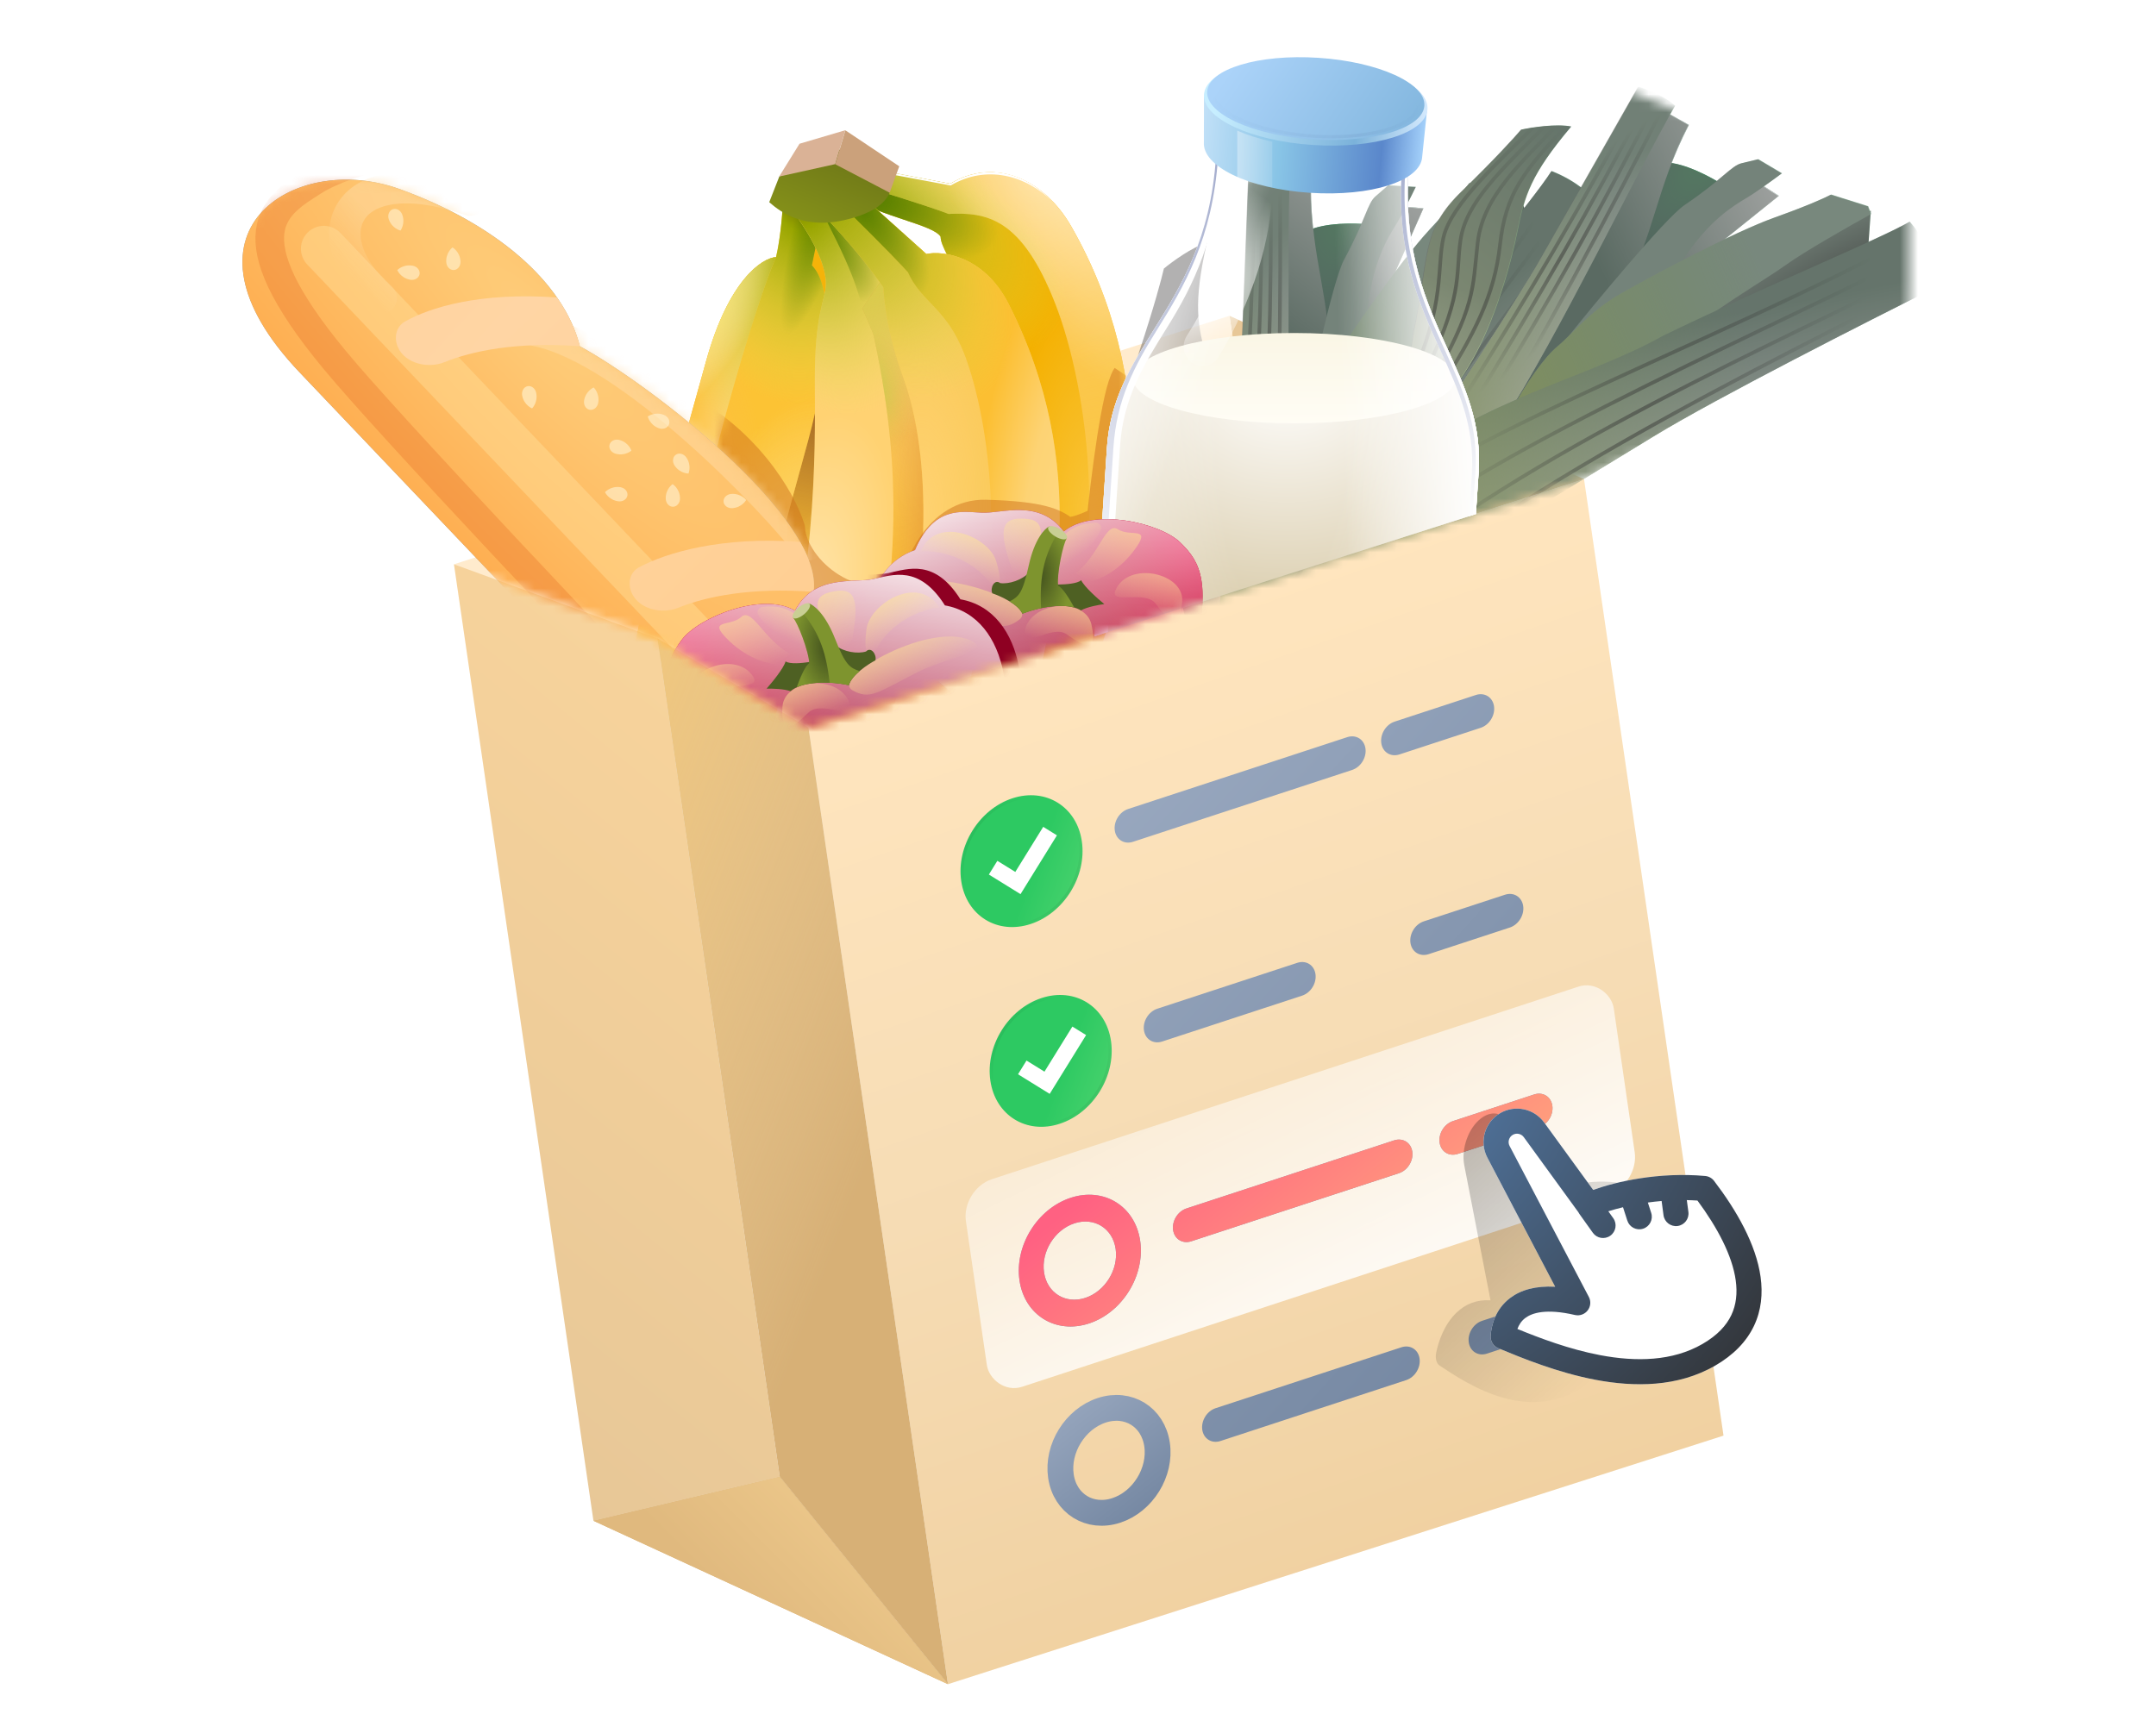 <svg width="240" height="193" viewBox="0 0 240 193" fill="none" xmlns="http://www.w3.org/2000/svg">
<path d="M136.866 35.156L176.331 53.353L141.162 64.626L136.866 35.156Z" fill="#E7C797"/>
<path d="M50.531 62.831L89.996 81.027L141.161 64.626L136.864 35.156L50.531 62.831Z" fill="#FFEBCD"/>
<path d="M66.06 169.328L86.799 164.416L73.192 71.09L50.533 62.831L66.06 169.328Z" fill="url(#paint0_linear)"/>
<path d="M66.06 169.327L105.525 187.524L86.798 164.416L66.06 169.327Z" fill="#DAB070"/>
<path d="M66.06 169.327L105.525 187.524L86.798 164.416L66.06 169.327Z" fill="url(#paint1_linear)"/>
<path d="M191.857 159.849L105.524 187.524L89.997 81.027L176.33 53.353L191.857 159.849Z" fill="url(#paint2_linear)"/>
<path d="M89.997 81.027L105.525 187.524L86.798 164.415L73.191 71.09L89.997 81.027Z" fill="#D7B076"/>
<path d="M89.997 81.027L105.525 187.524L86.798 164.415L73.191 71.09L89.997 81.027Z" fill="url(#paint3_linear)"/>
<mask id="mask0" mask-type="alpha" maskUnits="userSpaceOnUse" x="8" y="-7" width="169" height="89">
<path d="M117.549 -6.263L35.769 5.421L8.439 18.962L26.167 46.537L50.533 62.831L73.192 71.09L89.998 81.027L176.331 53.352L117.549 -6.263Z" fill="#C7A776"/>
</mask>
<g mask="url(#mask0)">
<path d="M104.702 26.346C103.803 24.985 98.265 24.22 94.087 21.701L97.515 18.995L99.098 19.209L105.783 20.46C110.761 17.449 116.254 19.999 119.236 25.193C129.078 42.334 126.466 60.326 122.652 71.826C119.605 81.015 116.74 82.911 113.643 85.353L109.583 83.808C108.991 81.036 107.97 73.734 110.168 67.187C115.228 52.117 110.663 42.121 107.545 33.495C105.673 28.316 104.757 27.527 104.702 26.346Z" fill="#F4B000"/>
<path d="M104.702 26.346C103.803 24.985 98.265 24.22 94.087 21.701L97.515 18.995L99.098 19.209L105.783 20.46C110.761 17.449 116.254 19.999 119.236 25.193C129.078 42.334 126.466 60.326 122.652 71.826C119.605 81.015 116.74 82.911 113.643 85.353L109.583 83.808C108.991 81.036 107.97 73.734 110.168 67.187C115.228 52.117 110.663 42.121 107.545 33.495C105.673 28.316 104.757 27.527 104.702 26.346Z" fill="url(#paint4_radial)"/>
<path d="M104.702 26.346C103.803 24.985 98.265 24.22 94.087 21.701L97.515 18.995L99.098 19.209L105.783 20.46C110.761 17.449 116.254 19.999 119.236 25.193C129.078 42.334 126.466 60.326 122.652 71.826C119.605 81.015 116.74 82.911 113.643 85.353L109.583 83.808C108.991 81.036 107.97 73.734 110.168 67.187C115.228 52.117 110.663 42.121 107.545 33.495C105.673 28.316 104.757 27.527 104.702 26.346Z" fill="url(#paint5_radial)" fill-opacity="0.5"/>
<path d="M104.702 26.346C103.803 24.985 98.265 24.22 94.087 21.701L97.515 18.995L99.098 19.209L105.783 20.46C110.761 17.449 116.254 19.999 119.236 25.193C129.078 42.334 126.466 60.326 122.652 71.826C119.605 81.015 116.74 82.911 113.643 85.353L109.583 83.808C108.991 81.036 107.97 73.734 110.168 67.187C115.228 52.117 110.663 42.121 107.545 33.495C105.673 28.316 104.757 27.527 104.702 26.346Z" fill="url(#paint6_radial)"/>
<path fill-rule="evenodd" clip-rule="evenodd" d="M96.587 20.874C102.604 22.725 105.037 23.592 105.598 23.821C109.858 23.61 113.74 24.273 117.459 33.788C121.178 43.303 123.973 63.185 116.846 78.301C115.653 80.833 114.466 83.131 112.747 85.012L113.643 85.353C113.793 85.234 113.943 85.116 114.093 84.999C117.019 82.709 119.753 80.568 122.652 71.826C126.465 60.326 129.078 42.333 119.236 25.193C116.254 19.999 110.761 17.449 105.783 20.46L98.892 19.129L98.206 18.562L96.383 19.951L96.587 20.874Z" fill="url(#paint7_radial)"/>
<path fill-rule="evenodd" clip-rule="evenodd" d="M96.587 20.874C102.604 22.725 105.037 23.592 105.598 23.821C109.858 23.61 113.74 24.273 117.459 33.788C121.178 43.303 123.973 63.185 116.846 78.301C115.653 80.833 114.466 83.131 112.747 85.012L113.643 85.353C113.793 85.234 113.943 85.116 114.093 84.999C117.019 82.709 119.753 80.568 122.652 71.826C126.465 60.326 129.078 42.333 119.236 25.193C116.254 19.999 110.761 17.449 105.783 20.46L98.892 19.129L98.206 18.562L96.383 19.951L96.587 20.874Z" fill="url(#paint8_radial)"/>
<path fill-rule="evenodd" clip-rule="evenodd" d="M96.587 20.874C102.604 22.725 105.037 23.592 105.598 23.821C109.858 23.61 113.74 24.273 117.459 33.788C121.178 43.303 123.973 63.185 116.846 78.301C115.653 80.833 114.466 83.131 112.747 85.012L113.643 85.353C113.793 85.234 113.943 85.116 114.093 84.999C117.019 82.709 119.753 80.568 122.652 71.826C126.465 60.326 129.078 42.333 119.236 25.193C116.254 19.999 110.761 17.449 105.783 20.46L98.892 19.129L98.206 18.562L96.383 19.951L96.587 20.874Z" fill="url(#paint9_radial)" fill-opacity="0.5" style="mix-blend-mode:soft-light"/>
<path d="M80.517 71.144C82.328 57.066 86.849 27.375 90.449 21.234L95.468 35.627L96.09 65.706C93.193 71.171 85.683 83.323 85.063 83.969C83.718 83.588 83.367 84.005 83.273 81.427C82.438 79.958 81.088 73.96 80.517 71.144Z" fill="#FCC034"/>
<path d="M80.517 71.144C82.328 57.066 86.849 27.375 90.449 21.234L95.468 35.627L96.09 65.706C93.193 71.171 85.683 83.323 85.063 83.969C83.718 83.588 83.367 84.005 83.273 81.427C82.438 79.958 81.088 73.96 80.517 71.144Z" fill="url(#paint10_radial)"/>
<path d="M80.517 71.144C82.328 57.066 86.849 27.375 90.449 21.234L95.468 35.627L96.09 65.706C93.193 71.171 85.683 83.323 85.063 83.969C83.718 83.588 83.367 84.005 83.273 81.427C82.438 79.958 81.088 73.96 80.517 71.144Z" fill="url(#paint11_radial)" fill-opacity="0.5"/>
<path d="M80.517 71.144C82.328 57.066 86.849 27.375 90.449 21.234L95.468 35.627L96.09 65.706C93.193 71.171 85.683 83.323 85.063 83.969C83.718 83.588 83.367 84.005 83.273 81.427C82.438 79.958 81.088 73.96 80.517 71.144Z" fill="url(#paint12_linear)"/>
<path d="M86.385 28.629C86.569 27.894 86.977 25.716 87.134 22.887L89.042 21.546L91.744 22.139C91.629 23.002 91.195 25.692 90.383 29.548C92.912 32.112 92.32 40.41 89.953 49.084C87.587 57.757 84.406 68.566 81.35 85.594C80.111 92.497 75.992 95.835 74.949 98.132L73.081 98.546L71.323 96.975C70.781 93.456 68.232 90.219 69.25 81.259C70.828 67.368 75.464 51.514 78.598 40.219C81.106 31.184 84.834 28.728 86.385 28.629Z" fill="#FCC334"/>
<path d="M86.385 28.629C86.569 27.894 86.977 25.716 87.134 22.887L89.042 21.546L91.744 22.139C91.629 23.002 91.195 25.692 90.383 29.548C92.912 32.112 92.32 40.41 89.953 49.084C87.587 57.757 84.406 68.566 81.35 85.594C80.111 92.497 75.992 95.835 74.949 98.132L73.081 98.546L71.323 96.975C70.781 93.456 68.232 90.219 69.25 81.259C70.828 67.368 75.464 51.514 78.598 40.219C81.106 31.184 84.834 28.728 86.385 28.629Z" fill="url(#paint13_radial)"/>
<path d="M86.385 28.629C86.569 27.894 86.977 25.716 87.134 22.887L89.042 21.546L91.744 22.139C91.629 23.002 91.195 25.692 90.383 29.548C92.912 32.112 92.32 40.41 89.953 49.084C87.587 57.757 84.406 68.566 81.35 85.594C80.111 92.497 75.992 95.835 74.949 98.132L73.081 98.546L71.323 96.975C70.781 93.456 68.232 90.219 69.25 81.259C70.828 67.368 75.464 51.514 78.598 40.219C81.106 31.184 84.834 28.728 86.385 28.629Z" fill="url(#paint14_radial)"/>
<path d="M86.385 28.629C86.569 27.894 86.977 25.716 87.134 22.887L89.042 21.546L91.744 22.139C91.629 23.002 91.195 25.692 90.383 29.548C92.912 32.112 92.32 40.41 89.953 49.084C87.587 57.757 84.406 68.566 81.35 85.594C80.111 92.497 75.992 95.835 74.949 98.132L73.081 98.546L71.323 96.975C70.781 93.456 68.232 90.219 69.25 81.259C70.828 67.368 75.464 51.514 78.598 40.219C81.106 31.184 84.834 28.728 86.385 28.629Z" fill="url(#paint15_radial)"/>
<path d="M86.385 28.629C86.569 27.894 86.977 25.716 87.134 22.887L89.042 21.546L91.744 22.139C91.629 23.002 91.195 25.692 90.383 29.548C92.912 32.112 92.32 40.41 89.953 49.084C87.587 57.757 84.406 68.566 81.35 85.594C80.111 92.497 75.992 95.835 74.949 98.132L73.081 98.546L71.323 96.975C70.781 93.456 68.232 90.219 69.25 81.259C70.828 67.368 75.464 51.514 78.598 40.219C81.106 31.184 84.834 28.728 86.385 28.629Z" fill="url(#paint16_radial)" fill-opacity="0.5"/>
<path d="M86.385 28.629C86.569 27.894 86.977 25.716 87.134 22.887L89.042 21.546L91.744 22.139C91.629 23.002 91.195 25.692 90.383 29.548C92.912 32.112 92.32 40.41 89.953 49.084C87.587 57.757 84.406 68.566 81.35 85.594C80.111 92.497 75.992 95.835 74.949 98.132L73.081 98.546L71.323 96.975C70.781 93.456 68.232 90.219 69.25 81.259C70.828 67.368 75.464 51.514 78.598 40.219C81.106 31.184 84.834 28.728 86.385 28.629Z" fill="url(#paint17_radial)"/>
<path fill-rule="evenodd" clip-rule="evenodd" d="M86.386 28.625C86.386 28.626 86.385 28.628 86.385 28.629C84.834 28.728 81.106 31.184 78.598 40.219C78.336 41.163 78.064 42.139 77.784 43.142C74.711 54.15 70.696 68.529 69.25 81.259C68.517 87.714 69.634 91.199 70.52 93.959C70.863 95.03 71.172 95.991 71.323 96.975L73.081 98.546L73.138 98.533C72.699 94.697 73.081 89.084 73.793 80.968C75.351 63.187 83.648 34.761 86.387 28.625L86.386 28.625Z" fill="url(#paint18_radial)"/>
<path fill-rule="evenodd" clip-rule="evenodd" d="M86.386 28.625C86.386 28.626 86.385 28.628 86.385 28.629C84.834 28.728 81.106 31.184 78.598 40.219C78.336 41.163 78.064 42.139 77.784 43.142C74.711 54.15 70.696 68.529 69.25 81.259C68.517 87.714 69.634 91.199 70.52 93.959C70.863 95.03 71.172 95.991 71.323 96.975L73.081 98.546L73.138 98.533C72.699 94.697 73.081 89.084 73.793 80.968C75.351 63.187 83.648 34.761 86.387 28.625L86.386 28.625Z" fill="url(#paint19_radial)"/>
<path fill-rule="evenodd" clip-rule="evenodd" d="M86.386 28.625C86.386 28.626 86.385 28.628 86.385 28.629C84.834 28.728 81.106 31.184 78.598 40.219C78.336 41.163 78.064 42.139 77.784 43.142C74.711 54.15 70.696 68.529 69.25 81.259C68.517 87.714 69.634 91.199 70.52 93.959C70.863 95.03 71.172 95.991 71.323 96.975L73.081 98.546L73.138 98.533C72.699 94.697 73.081 89.084 73.793 80.968C75.351 63.187 83.648 34.761 86.387 28.625L86.386 28.625Z" fill="url(#paint20_radial)"/>
<path d="M91.934 31.651C91.984 29.816 90.746 26.974 88.543 23.89C90.346 22.654 94.008 20.976 94.225 24.151C95.343 26.788 97.476 29.091 98.467 30.659C101.055 32.382 104.674 41.656 104.369 57.29C104.112 70.438 100.196 83.447 97.256 90.929C96.308 93.339 94.714 95.423 92.761 97.123L88.172 101.118L86.212 100.895L84.553 99.186C84.797 94.799 82.8 90.512 85.691 81.68C90.948 65.617 90.748 50.308 90.705 42.565C90.661 34.822 91.885 33.486 91.934 31.651Z" fill="#FFD272"/>
<path d="M91.934 31.651C91.984 29.816 90.746 26.974 88.543 23.89C90.346 22.654 94.008 20.976 94.225 24.151C95.343 26.788 97.476 29.091 98.467 30.659C101.055 32.382 104.674 41.656 104.369 57.29C104.112 70.438 100.196 83.447 97.256 90.929C96.308 93.339 94.714 95.423 92.761 97.123L88.172 101.118L86.212 100.895L84.553 99.186C84.797 94.799 82.8 90.512 85.691 81.68C90.948 65.617 90.748 50.308 90.705 42.565C90.661 34.822 91.885 33.486 91.934 31.651Z" fill="url(#paint21_radial)"/>
<path d="M91.934 31.651C91.984 29.816 90.746 26.974 88.543 23.89C90.346 22.654 94.008 20.976 94.225 24.151C95.343 26.788 97.476 29.091 98.467 30.659C101.055 32.382 104.674 41.656 104.369 57.29C104.112 70.438 100.196 83.447 97.256 90.929C96.308 93.339 94.714 95.423 92.761 97.123L88.172 101.118L86.212 100.895L84.553 99.186C84.797 94.799 82.8 90.512 85.691 81.68C90.948 65.617 90.748 50.308 90.705 42.565C90.661 34.822 91.885 33.486 91.934 31.651Z" fill="url(#paint22_linear)"/>
<path d="M91.934 31.651C91.984 29.816 90.746 26.974 88.543 23.89C90.346 22.654 94.008 20.976 94.225 24.151C95.343 26.788 97.476 29.091 98.467 30.659C101.055 32.382 104.674 41.656 104.369 57.29C104.112 70.438 100.196 83.447 97.256 90.929C96.308 93.339 94.714 95.423 92.761 97.123L88.172 101.118L86.212 100.895L84.553 99.186C84.797 94.799 82.8 90.512 85.691 81.68C90.948 65.617 90.748 50.308 90.705 42.565C90.661 34.822 91.885 33.486 91.934 31.651Z" fill="url(#paint23_radial)" fill-opacity="0.5" style="mix-blend-mode:soft-light"/>
<path fill-rule="evenodd" clip-rule="evenodd" d="M102.394 38.355C100.704 40.488 97.125 40.833 96.534 37.052C95.75 32.031 94.344 29.115 91.009 22.615C92.565 22.076 94.087 22.138 94.225 24.151C94.988 25.95 96.223 27.593 97.246 28.954C97.722 29.588 98.152 30.161 98.467 30.659C99.722 31.495 101.219 34.105 102.394 38.355Z" fill="url(#paint24_radial)"/>
<path fill-rule="evenodd" clip-rule="evenodd" d="M98.486 30.671C101.073 32.425 104.674 41.692 104.369 57.29C104.112 70.438 100.196 83.447 97.256 90.929C96.309 93.339 94.714 95.423 92.761 97.123L88.172 101.118L86.252 100.899C88.365 98.41 92.243 93.344 94.799 84.852C99.284 69.955 101.364 55.941 97.209 37.188L95.998 34.33L98.486 30.671Z" fill="url(#paint25_radial)"/>
<path fill-rule="evenodd" clip-rule="evenodd" d="M98.486 30.671C101.073 32.425 104.674 41.692 104.369 57.29C104.112 70.438 100.196 83.447 97.256 90.929C96.309 93.339 94.714 95.423 92.761 97.123L88.172 101.118L86.252 100.899C88.365 98.41 92.243 93.344 94.799 84.852C99.284 69.955 101.364 55.941 97.209 37.188L95.998 34.33L98.486 30.671Z" fill="url(#paint26_radial)"/>
<path fill-rule="evenodd" clip-rule="evenodd" d="M98.486 30.671C101.073 32.425 104.674 41.692 104.369 57.29C104.112 70.438 100.196 83.447 97.256 90.929C96.309 93.339 94.714 95.423 92.761 97.123L88.172 101.118L86.252 100.899C88.365 98.41 92.243 93.344 94.799 84.852C99.284 69.955 101.364 55.941 97.209 37.188L95.998 34.33L98.486 30.671Z" fill="url(#paint27_linear)"/>
<path fill-rule="evenodd" clip-rule="evenodd" d="M98.486 30.671C101.073 32.425 104.674 41.692 104.369 57.29C104.112 70.438 100.196 83.447 97.256 90.929C96.309 93.339 94.714 95.423 92.761 97.123L88.172 101.118L86.252 100.899C88.365 98.41 92.243 93.344 94.799 84.852C99.284 69.955 101.364 55.941 97.209 37.188L95.998 34.33L98.486 30.671Z" fill="url(#paint28_radial)" fill-opacity="0.2"/>
<path d="M98.332 32.009C97.434 30.647 94.689 26.97 90.897 23.156L93.048 20.658L96.115 22L103.12 28.286C104.908 27.89 109.549 28.475 112.264 33.814C121.423 51.822 117.481 68.08 114.539 79.818C112.185 89.208 105.403 96.44 102.307 98.882L98.246 97.337C97.655 94.565 96.634 87.263 98.832 80.716C103.892 65.647 103.69 50.742 100.572 42.116C98.7 36.937 98.388 33.19 98.332 32.009Z" fill="#F7C54B"/>
<path d="M98.332 32.009C97.434 30.647 94.689 26.97 90.897 23.156L93.048 20.658L96.115 22L103.12 28.286C104.908 27.89 109.549 28.475 112.264 33.814C121.423 51.822 117.481 68.08 114.539 79.818C112.185 89.208 105.403 96.44 102.307 98.882L98.246 97.337C97.655 94.565 96.634 87.263 98.832 80.716C103.892 65.647 103.69 50.742 100.572 42.116C98.7 36.937 98.388 33.19 98.332 32.009Z" fill="url(#paint29_radial)"/>
<path d="M98.332 32.009C97.434 30.647 94.689 26.97 90.897 23.156L93.048 20.658L96.115 22L103.12 28.286C104.908 27.89 109.549 28.475 112.264 33.814C121.423 51.822 117.481 68.08 114.539 79.818C112.185 89.208 105.403 96.44 102.307 98.882L98.246 97.337C97.655 94.565 96.634 87.263 98.832 80.716C103.892 65.647 103.69 50.742 100.572 42.116C98.7 36.937 98.388 33.19 98.332 32.009Z" fill="url(#paint30_radial)"/>
<path fill-rule="evenodd" clip-rule="evenodd" d="M96.485 22.332L103.12 28.286C104.908 27.89 109.549 28.475 112.264 33.814C121.423 51.822 117.481 68.081 114.539 79.818C112.185 89.208 105.403 96.44 102.307 98.882L100.615 98.238C100.64 98.157 100.664 98.074 100.69 97.99C101.849 94.138 103.701 87.982 106.626 79.879C112.813 62.745 109.953 46.537 107.499 39.812C106.319 36.575 104.874 35.065 103.565 33.697C102.611 32.699 101.729 31.777 101.073 30.316C100.604 29.778 98.545 27.601 94.066 23.199L96.485 22.332Z" fill="url(#paint31_radial)"/>
<path fill-rule="evenodd" clip-rule="evenodd" d="M96.485 22.332L103.12 28.286C104.908 27.89 109.549 28.475 112.264 33.814C121.423 51.822 117.481 68.081 114.539 79.818C112.185 89.208 105.403 96.44 102.307 98.882L100.615 98.238C100.64 98.157 100.664 98.074 100.69 97.99C101.849 94.138 103.701 87.982 106.626 79.879C112.813 62.745 109.953 46.537 107.499 39.812C106.319 36.575 104.874 35.065 103.565 33.697C102.611 32.699 101.729 31.777 101.073 30.316C100.604 29.778 98.545 27.601 94.066 23.199L96.485 22.332Z" fill="url(#paint32_radial)"/>
<path fill-rule="evenodd" clip-rule="evenodd" d="M96.485 22.332L103.12 28.286C104.908 27.89 109.549 28.475 112.264 33.814C121.423 51.822 117.481 68.081 114.539 79.818C112.185 89.208 105.403 96.44 102.307 98.882L100.615 98.238C100.64 98.157 100.664 98.074 100.69 97.99C101.849 94.138 103.701 87.982 106.626 79.879C112.813 62.745 109.953 46.537 107.499 39.812C106.319 36.575 104.874 35.065 103.565 33.697C102.611 32.699 101.729 31.777 101.073 30.316C100.604 29.778 98.545 27.601 94.066 23.199L96.485 22.332Z" fill="url(#paint33_radial)"/>
<path d="M105.788 20.462C105.13 20.333 102.865 19.892 99.131 19.184L99.129 19.402L105.83 20.652C109.755 18.344 114.141 19.44 117.278 22.53C112.734 17.782 108.083 19.02 105.788 20.462Z" fill="white" style="mix-blend-mode:soft-light"/>
<path d="M94.88 24.277C89.73 25.771 86.987 23.694 85.629 22.514L86.755 19.643L93.462 16.656L99.037 21.457C98.576 22.441 97.621 23.482 94.88 24.277Z" fill="url(#paint34_linear)"/>
<path d="M94.101 14.498L92.971 18.276L86.733 19.657L88.999 16.005L94.101 14.498Z" fill="#DAB296"/>
<path d="M94.106 14.511L92.977 18.289L99.035 21.457L100.103 18.515L94.106 14.511Z" fill="#CBA17B"/>
<mask id="mask1" mask-type="alpha" maskUnits="userSpaceOnUse" x="71" y="14" width="56" height="86">
<path fill-rule="evenodd" clip-rule="evenodd" d="M93.809 14.728L93.814 14.741L99.667 18.61L99.391 19.381L105.201 20.476C110.031 17.523 115.999 19.766 118.924 24.806C128.577 41.437 127.102 58.246 123.445 69.451C120.664 77.97 116.416 80.987 113.58 83.228L113.578 83.23C113.434 83.344 113.289 83.458 113.144 83.574L112.258 83.242C109.336 89.891 104.597 94.861 102.176 96.788L98.219 95.304C97.921 93.939 97.511 91.444 97.452 88.484C97.331 88.805 97.21 89.117 97.092 89.419C96.259 91.539 94.868 93.375 93.157 94.879L88.435 99.028L86.527 98.82L84.906 97.165C84.97 95.897 84.843 94.639 84.704 93.27C84.417 90.447 84.083 87.155 85.294 82.348C85.099 82.295 84.926 82.259 84.772 82.227L84.771 82.227L84.771 82.227C83.918 82.05 83.665 81.997 83.579 79.894C83.359 79.511 83.102 78.812 82.832 77.941C82.463 79.855 82.094 81.856 81.727 83.956C80.897 88.708 78.659 91.733 77.063 93.889C76.402 94.783 75.851 95.527 75.557 96.184L73.741 96.595L72.024 95.074C71.872 94.118 71.567 93.184 71.228 92.144C70.354 89.463 72.82 86.334 73.504 80.05C74.853 67.658 78.693 53.65 81.633 42.927L81.633 42.926C81.901 41.949 82.162 40.999 82.412 40.08C84.81 31.277 84.858 28.615 86.366 28.512C86.527 27.857 86.864 26.028 87.028 23.616C86.436 23.26 85.968 22.88 85.603 22.565L86.681 19.777L86.665 19.781L88.852 16.217L93.809 14.728ZM100.084 24.278C102.13 24.976 103.716 25.517 104.176 26.207C104.204 26.757 104.424 27.219 104.848 28.103C103.946 27.95 103.17 27.983 102.646 28.102L97.18 23.242C98.199 23.635 99.186 23.972 100.084 24.278Z" fill="#CBA17B"/>
</mask>
<g mask="url(#mask1)">
<g opacity="0.5" filter="url(#filter0_f)">
<path d="M74.439 44.916C82.703 48.819 86.683 55.853 87.639 58.882C87.981 63.793 95.217 69.744 101.893 66.152C102.434 63.25 104.759 57.479 109.724 57.619C115.93 57.794 117.241 58.581 118.29 59.367C119.129 59.996 121.728 58.814 122.922 58.144C123.388 53.482 124.6 43.739 125.719 42.061" stroke="#CF721C" stroke-width="3.952"/>
</g>
</g>
</g>
<mask id="mask2" mask-type="alpha" maskUnits="userSpaceOnUse" x="8" y="5" width="169" height="77">
<path d="M84.764 39.89L35.769 5.421L8.439 18.962L26.167 46.538L50.533 62.831L73.192 71.09L89.998 81.027L176.331 53.352L84.764 39.89Z" fill="#C7A776"/>
</mask>
<g mask="url(#mask2)">
<path d="M33.351 41.463L132.866 146.072C137.491 150.935 148.124 159.191 153.65 153.316C160.558 145.973 151.342 126.953 142.6 120.603C143.79 112.523 124.581 97.605 116.581 93.252C117.771 85.172 98.562 70.254 90.562 65.901C91.752 57.821 72.543 42.903 64.543 38.55C62.744 31.384 55.1 24.862 44.404 21.025C32.751 16.845 18.511 25.863 33.351 41.463Z" fill="#9A9A9A"/>
<path d="M33.351 41.463L132.866 146.072C137.491 150.935 148.124 159.191 153.65 153.316C160.558 145.973 151.342 126.953 142.6 120.603C143.79 112.523 124.581 97.605 116.581 93.252C117.771 85.172 98.562 70.254 90.562 65.901C91.752 57.821 72.543 42.903 64.543 38.55C62.744 31.384 55.1 24.862 44.404 21.025C32.751 16.845 18.511 25.863 33.351 41.463Z" fill="url(#paint35_radial)"/>
<g opacity="0.5" filter="url(#filter1_f)">
<path d="M36.046 27.693C52.616 45.112 116.875 112.66 146.933 144.257" stroke="#FFDB94" stroke-width="5.097" stroke-linecap="round"/>
</g>
<mask id="mask3" mask-type="alpha" maskUnits="userSpaceOnUse" x="26" y="20" width="131" height="136">
<path d="M33.351 41.463L132.866 146.072C137.491 150.935 148.124 159.191 153.65 153.316C160.558 145.973 151.342 126.953 142.6 120.603C143.79 112.523 124.581 97.605 116.581 93.252C117.771 85.172 98.562 70.254 90.562 65.901C91.752 57.821 72.543 42.903 64.543 38.55C62.744 31.384 55.1 24.862 44.404 21.025C32.751 16.845 18.511 25.863 33.351 41.463Z" fill="#9A9A9A"/>
<path d="M33.351 41.463L132.866 146.072C137.491 150.935 148.124 159.191 153.65 153.316C160.558 145.973 151.342 126.953 142.6 120.603C143.79 112.523 124.581 97.605 116.581 93.252C117.771 85.172 98.562 70.254 90.562 65.901C91.752 57.821 72.543 42.903 64.543 38.55C62.744 31.384 55.1 24.862 44.404 21.025C32.751 16.845 18.511 25.863 33.351 41.463Z" fill="url(#paint36_radial)"/>
</mask>
<g mask="url(#mask3)">
<g opacity="0.2" filter="url(#filter2_f)">
<path d="M155.557 149.479C153.536 153.331 147.147 153.103 136.404 143.539C125.722 134.029 49.147 54.429 37.244 40.061C25.456 25.831 30.697 22.855 34.881 20.194C39.065 17.533 46.701 16.557 46.701 16.557" stroke="#D54203" stroke-width="3.186" stroke-linecap="round"/>
</g>
<g opacity="0.5" filter="url(#filter3_f)">
<path d="M52.358 22.283C38.275 17.398 34.593 26.465 42.435 33.184M59.787 36.828C70.318 38.996 86.596 56.216 89.89 60.656" stroke="url(#paint37_linear)" stroke-width="3.504" stroke-linecap="round"/>
</g>
</g>
<path d="M59.232 45.473C59.232 45.473 58.349 45.128 58.131 44.067C58.028 43.567 58.293 43.09 58.723 43.001C59.153 42.913 59.585 43.246 59.688 43.746C59.907 44.807 59.232 45.473 59.232 45.473Z" fill="#FFE2AD"/>
<path opacity="0.6" d="M66.088 43.143C66.088 43.143 66.779 43.791 66.589 44.857C66.499 45.36 66.076 45.705 65.644 45.628C65.212 45.551 64.934 45.081 65.024 44.578C65.214 43.512 66.088 43.143 66.088 43.143Z" fill="#FFF3D3"/>
<path opacity="0.6" d="M67.347 54.801C67.347 54.801 67.972 54.088 69.044 54.243C69.549 54.316 69.908 54.727 69.845 55.162C69.782 55.597 69.322 55.89 68.816 55.816C67.745 55.661 67.347 54.801 67.347 54.801Z" fill="#FFF3D3"/>
<path opacity="0.6" d="M74.875 53.901C74.875 53.901 75.679 54.405 75.697 55.488C75.705 55.998 75.356 56.418 74.917 56.425C74.478 56.432 74.115 56.024 74.107 55.514C74.089 54.431 74.875 53.901 74.875 53.901Z" fill="#FFF3D3"/>
<path opacity="0.6" d="M70.288 50.174C70.288 50.174 69.581 50.805 68.536 50.521C68.043 50.387 67.737 49.934 67.853 49.511C67.968 49.087 68.461 48.852 68.954 48.986C69.999 49.271 70.288 50.174 70.288 50.174Z" fill="#FFF3D3"/>
<path opacity="0.6" d="M72.105 46.373C72.105 46.373 72.866 45.808 73.881 46.185C74.36 46.364 74.624 46.842 74.471 47.253C74.317 47.664 73.805 47.854 73.327 47.676C72.312 47.298 72.105 46.373 72.105 46.373Z" fill="#FFF3D3"/>
<path opacity="0.6" d="M76.64 52.725C76.64 52.725 75.692 52.736 75.091 51.835C74.808 51.41 74.875 50.868 75.24 50.624C75.605 50.381 76.131 50.528 76.414 50.953C77.015 51.854 76.64 52.725 76.64 52.725Z" fill="#FFF3D3"/>
<path opacity="0.6" d="M83.061 55.673C83.061 55.673 82.603 56.503 81.523 56.581C81.013 56.618 80.575 56.293 80.543 55.855C80.512 55.417 80.899 55.032 81.409 54.995C82.489 54.917 83.061 55.673 83.061 55.673Z" fill="#FFF3D3"/>
<path opacity="0.6" d="M50.374 27.548C50.374 27.548 51.199 28.016 51.263 29.098C51.293 29.607 50.962 30.042 50.524 30.068C50.086 30.094 49.706 29.701 49.676 29.192C49.611 28.111 50.374 27.548 50.374 27.548Z" fill="#FFF3D3"/>
<path opacity="0.6" d="M44.582 25.672C44.582 25.672 43.658 25.461 43.286 24.444C43.11 23.964 43.302 23.453 43.714 23.302C44.127 23.151 44.603 23.418 44.779 23.897C45.151 24.914 44.582 25.672 44.582 25.672Z" fill="#FFF3D3"/>
<path opacity="0.6" d="M44.223 30.072C44.223 30.072 44.877 29.385 45.941 29.584C46.443 29.677 46.785 30.103 46.704 30.535C46.624 30.966 46.152 31.24 45.65 31.147C44.585 30.948 44.223 30.072 44.223 30.072Z" fill="#FFF3D3"/>
<path opacity="0.6" d="M84.496 71.507C84.496 71.507 84.107 72.371 83.036 72.536C82.532 72.613 82.069 72.325 82.002 71.891C81.935 71.457 82.29 71.042 82.795 70.964C83.865 70.8 84.496 71.507 84.496 71.507Z" fill="#FFF3D3"/>
<path opacity="0.6" d="M92.825 75.691C92.825 75.691 92.04 75.158 92.062 74.075C92.073 73.565 92.437 73.158 92.876 73.167C93.315 73.176 93.662 73.597 93.652 74.108C93.63 75.19 92.825 75.691 92.825 75.691Z" fill="#FFF3D3"/>
<path opacity="0.6" d="M88.102 69.106C88.102 69.106 88.397 68.205 89.445 67.928C89.938 67.798 90.429 68.036 90.542 68.46C90.654 68.885 90.345 69.335 89.851 69.465C88.804 69.742 88.102 69.106 88.102 69.106Z" fill="#FFF3D3"/>
<path opacity="0.6" d="M98.745 74.343C98.745 74.343 99.399 75.029 99.149 76.083C99.031 76.58 98.589 76.9 98.162 76.799C97.735 76.697 97.484 76.212 97.602 75.716C97.852 74.662 98.745 74.343 98.745 74.343Z" fill="#FFF3D3"/>
<path opacity="0.6" d="M94.417 70.541C94.417 70.541 95.274 70.135 96.196 70.703C96.63 70.971 96.796 71.492 96.566 71.865C96.335 72.239 95.796 72.325 95.361 72.057C94.439 71.488 94.417 70.541 94.417 70.541Z" fill="#FFF3D3"/>
<path opacity="0.6" d="M98.168 81.493C98.168 81.493 97.599 82.251 96.519 82.179C96.009 82.145 95.62 81.763 95.649 81.325C95.678 80.886 96.115 80.559 96.625 80.593C97.705 80.665 98.168 81.493 98.168 81.493Z" fill="#FFF3D3"/>
<path opacity="0.6" d="M103.813 79.818C103.813 79.818 102.97 79.384 102.862 78.306C102.811 77.798 103.124 77.351 103.561 77.307C103.997 77.263 104.393 77.639 104.444 78.147C104.552 79.225 103.813 79.818 103.813 79.818Z" fill="#FFF3D3"/>
<g filter="url(#filter4_i)">
<path d="M62 33.122C53.384 32.502 47.816 34.249 45.078 35.802C44.056 36.381 43.827 37.648 44.321 38.714C45.144 40.488 47.652 41.063 49.464 40.329C52.549 39.081 57.516 38.028 64.541 38.552L64.543 38.55C64.075 36.685 63.211 34.864 62 33.122Z" fill="url(#paint38_radial)"/>
<path d="M89.064 60.341L89.063 60.34C80.29 59.686 74.073 61.571 71.115 63.178C70.083 63.739 69.846 64.996 70.34 66.062C71.162 67.836 73.671 68.411 75.483 67.677C78.568 66.428 83.535 65.376 90.56 65.9L90.562 65.896C90.8 64.273 90.215 62.375 89.064 60.341Z" fill="url(#paint39_radial)"/>
<path d="M141.102 115.044C142.254 117.078 142.838 118.977 142.6 120.601L142.599 120.602C135.573 120.079 130.607 121.131 127.522 122.38C125.709 123.114 123.201 122.539 122.379 120.765C121.884 119.699 122.122 118.442 123.154 117.881C126.112 116.274 132.328 114.389 141.101 115.043L141.102 115.044Z" fill="url(#paint40_radial)"/>
<path d="M115.083 87.693C116.235 89.727 116.82 91.626 116.581 93.25L116.58 93.251C109.555 92.728 104.588 93.78 101.503 95.029C99.69 95.763 97.182 95.188 96.36 93.414C95.865 92.348 96.103 91.091 97.135 90.53C100.093 88.923 106.309 87.038 115.082 87.692L115.083 87.693Z" fill="url(#paint41_radial)"/>
</g>
</g>
<mask id="mask4" mask-type="alpha" maskUnits="userSpaceOnUse" x="50" y="9" width="163" height="73">
<path d="M212.527 35.175V22.45L178.52 9.067L145.118 16.104L104.244 40.628L50.533 62.831L73.192 71.09L89.998 81.027L176.331 53.352L212.527 35.175Z" fill="#C7A776"/>
</mask>
<g mask="url(#mask4)">
<path d="M152.318 24.969C150.846 24.824 147.436 24.768 145.57 25.7L145.395 38.543L148.436 39.23L152.318 24.969Z" fill="#33594E"/>
<path d="M152.318 24.969C150.846 24.824 147.436 24.768 145.57 25.7L145.395 38.543L148.436 39.23L152.318 24.969Z" fill="url(#paint42_radial)"/>
<path d="M145.926 20.797L142.474 20.675L141.529 29.018L140.187 56.172L142.484 59.324L144.56 54.715C145.402 50.988 147.703 42.9 147.876 40.044C148.254 33.795 145.921 28.832 145.926 20.797Z" fill="#4F7161"/>
<path d="M145.926 20.797L142.474 20.675L141.529 29.018L140.187 56.172L142.484 59.324L144.56 54.715C145.402 50.988 147.703 42.9 147.876 40.044C148.254 33.795 145.921 28.832 145.926 20.797Z" fill="url(#paint43_linear)" style="mix-blend-mode:soft-light"/>
<path d="M158.451 23.19L155.208 22.895L152.822 26.419L150.254 35.439L150.77 38.137L153.699 33.966L158.451 23.19Z" fill="#4F7161"/>
<path d="M158.451 23.19L155.208 22.895L152.822 26.419L150.254 35.439L150.77 38.137L153.699 33.966L158.451 23.19Z" fill="url(#paint44_linear)" style="mix-blend-mode:soft-light"/>
<path d="M157.61 20.801L154.543 20.625C154.37 20.776 153.846 21.234 153.125 21.858C152.223 22.638 152.087 24.369 149.609 28.935C148.341 31.271 145.581 44.234 144.923 47.606C144.264 50.979 151.746 39.413 152.28 34.303C152.812 29.2 154.44 26.565 155.339 25.11L155.343 25.104C156.061 23.941 157.154 21.75 157.61 20.801Z" fill="#83A290"/>
<path d="M157.61 20.801L154.543 20.625C154.37 20.776 153.846 21.234 153.125 21.858C152.223 22.638 152.087 24.369 149.609 28.935C148.341 31.271 145.581 44.234 144.923 47.606C144.264 50.979 151.746 39.413 152.28 34.303C152.812 29.2 154.44 26.565 155.339 25.11L155.343 25.104C156.061 23.941 157.154 21.75 157.61 20.801Z" fill="url(#paint45_radial)" fill-opacity="0.5" style="mix-blend-mode:soft-light"/>
<path d="M169.737 23.282L168.313 19.957L165.648 22.358L156.562 39.414L156.935 40.741L169.737 23.282Z" fill="#83A290"/>
<path d="M169.737 23.282L168.313 19.957L165.648 22.358L156.562 39.414L156.935 40.741L169.737 23.282Z" fill="url(#paint46_radial)" fill-opacity="0.5" style="mix-blend-mode:soft-light"/>
<path d="M144.314 49.385C143.557 51.13 143.096 54.547 143.011 58.36C146.915 54.375 154.983 45.623 156.02 42.502C157.316 38.6 161.305 32.407 162.712 29.618C163.838 27.387 167.043 22.449 168.505 20.259L167.816 19.638L163.557 20.384C163.217 20.894 161.868 22.633 159.188 25.507C155.838 29.1 149.967 37.664 147.813 41.01C145.658 44.355 145.071 47.64 144.314 49.385Z" fill="#8BAD97"/>
<path d="M144.314 49.385C143.557 51.13 143.096 54.547 143.011 58.36C146.915 54.375 154.983 45.623 156.02 42.502C157.316 38.6 161.305 32.407 162.712 29.618C163.838 27.387 167.043 22.449 168.505 20.259L167.816 19.638L163.557 20.384C163.217 20.894 161.868 22.633 159.188 25.507C155.838 29.1 149.967 37.664 147.813 41.01C145.658 44.355 145.071 47.64 144.314 49.385Z" fill="url(#paint47_linear)"/>
<path d="M143.589 19.599C142.188 19.2 139.933 19.429 138.981 19.594C138.777 24.847 138.323 36.617 138.134 41.67C137.945 46.723 136.368 61.934 135.603 68.907C137.594 69.875 141.804 69.47 142.719 60.107C143.862 48.403 143.193 27.537 143.589 19.599Z" fill="#7D9D88"/>
<path d="M143.589 19.599C142.188 19.2 139.933 19.429 138.981 19.594C138.777 24.847 138.323 36.617 138.134 41.67C137.945 46.723 136.368 61.934 135.603 68.907C137.594 69.875 141.804 69.47 142.719 60.107C143.862 48.403 143.193 27.537 143.589 19.599Z" fill="url(#paint48_linear)" style="mix-blend-mode:soft-light"/>
<path d="M143.589 19.599C142.188 19.2 139.933 19.429 138.981 19.594C138.777 24.847 138.323 36.617 138.134 41.67C137.945 46.723 136.368 61.934 135.603 68.907C137.594 69.875 141.804 69.47 142.719 60.107C143.862 48.403 143.193 27.537 143.589 19.599Z" fill="url(#paint49_linear)"/>
<path d="M143.047 78.302C143.333 79.876 143.582 83.692 142.28 86.357L140.664 90.924L138.003 92.184L137.93 83.58L143.047 78.302Z" fill="#628675"/>
<path d="M154.215 42.923C148.684 51.357 139.448 58.539 134.805 69.919L136.881 77.69L139.333 91.584L140.346 90.539L144.97 75.582C147.753 70.981 154.359 60.066 158.517 53.217C162.675 46.368 173.714 30.966 178.714 24.121C177.412 21.324 174.571 19.766 172.716 19.037C170.622 22.344 161.731 32.814 154.215 42.923Z" fill="#648572"/>
<path d="M154.215 42.923C148.684 51.357 139.448 58.539 134.805 69.919L136.881 77.69L139.333 91.584L140.346 90.539L144.97 75.582C147.753 70.981 154.359 60.066 158.517 53.217C162.675 46.368 173.714 30.966 178.714 24.121C177.412 21.324 174.571 19.766 172.716 19.037C170.622 22.344 161.731 32.814 154.215 42.923Z" fill="url(#paint50_linear)" style="mix-blend-mode:soft-light"/>
<path d="M154.215 42.923C148.684 51.357 139.448 58.539 134.805 69.919L136.881 77.69L139.333 91.584L140.346 90.539L144.97 75.582C147.753 70.981 154.359 60.066 158.517 53.217C162.675 46.368 173.714 30.966 178.714 24.121C177.412 21.324 174.571 19.766 172.716 19.037C170.622 22.344 161.731 32.814 154.215 42.923Z" fill="url(#paint51_linear)"/>
<path d="M174.139 19.696C164.934 34.197 142.346 59.756 137.218 70.281M175.697 20.638C171.59 27.785 145.191 59.711 138.456 74.685M177.2 21.935C170.173 32.314 149.002 57.969 139.842 78.435M178.181 23.166C172.433 31.49 144.439 68.362 140.811 84.411" stroke="url(#paint52_radial)" stroke-opacity="0.5" stroke-width="0.408" style="mix-blend-mode:soft-light"/>
<path d="M142.447 19.464C142.677 31.156 142.304 55.136 141.659 57.805M141.458 19.392C141.546 34.873 141.23 43.555 140.22 59.053M138.911 59.986C140.007 44.198 140.398 35.326 140.525 19.445M139.685 19.474C139.377 35.625 138.881 44.629 137.586 60.608" stroke="url(#paint53_radial)" stroke-opacity="0.5" stroke-width="0.408" style="mix-blend-mode:soft-light"/>
<path d="M168.423 20.367L169.637 23.203C171.039 21.406 172.105 19.984 172.672 19.088C174.527 19.818 177.369 21.375 178.67 24.173C173.67 31.018 162.632 46.42 158.474 53.269C154.316 60.118 147.709 71.033 144.926 75.634L143.232 81.114C143.239 82.768 143.025 84.723 142.288 86.3C140.394 95.356 134.907 117.164 128.076 132.124C121.239 147.097 113.005 160.096 109.743 164.725C105.365 166.029 97.725 166.908 102.182 159.983C102.905 158.861 103.66 157.735 104.446 156.564C109.72 148.7 116.351 138.815 123.422 114.625C129.922 92.392 132.739 79.2 133.335 75.384L131.421 66.476C131.265 64.174 130.649 58.811 129.434 55.772C128.772 53.384 128.129 51.506 127.585 49.916C126.131 45.67 125.378 43.469 126.843 39.068C128.454 34.227 129.326 30.94 129.561 29.901C130.484 29.137 132.732 27.493 134.344 27.031C132.802 33.856 133.288 36.276 134.381 40.049C135.473 43.822 137.144 51.495 136.37 57.339C135.937 60.61 135.794 63.356 135.909 65.719C136.726 58.053 137.927 46.091 138.09 41.722C138.279 36.669 138.734 24.899 138.937 19.645C139.889 19.481 142.144 19.251 143.545 19.651C143.528 19.998 143.512 20.37 143.499 20.765L145.882 20.849C145.881 22.518 145.981 24.055 146.137 25.498C147.752 24.94 150.043 24.89 151.521 24.966C151.671 24.616 151.801 24.302 151.918 24.02L151.919 24.019C152.373 22.924 152.632 22.299 153.081 21.91C153.802 21.286 154.327 20.828 154.499 20.677L157.566 20.853C157.325 21.355 156.906 22.204 156.458 23.064L158.408 23.242L155.311 30.264C156.712 28.405 158.06 26.722 159.144 25.559C161.823 22.685 163.173 20.946 163.512 20.436L167.772 19.69L168.198 20.074L168.27 20.009L168.36 20.221L168.46 20.311L168.423 20.367Z" fill="#676464" fill-opacity="0.5" style="mix-blend-mode:overlay"/>
<path d="M191.755 20.554C190.515 19.748 187.514 18.128 185.428 18.097L179.359 29.416L181.743 31.427L191.755 20.554Z" fill="#33594E"/>
<path d="M191.755 20.554C190.515 19.748 187.514 18.128 185.428 18.097L179.359 29.416L181.743 31.427L191.755 20.554Z" fill="url(#paint54_radial)"/>
<path d="M188.002 13.908L184.994 12.211L180.313 19.181L166.62 42.668L167.207 46.523L171.172 43.388C173.636 40.467 179.402 34.347 180.871 31.891C184.084 26.518 184.298 21.038 188.002 13.908Z" fill="#4F7161"/>
<path d="M188.002 13.908L184.994 12.211L180.313 19.181L166.62 42.668L167.207 46.523L171.172 43.388C173.636 40.467 179.402 34.347 180.871 31.891C184.084 26.518 184.298 21.038 188.002 13.908Z" fill="url(#paint55_linear)" style="mix-blend-mode:soft-light"/>
<path d="M198.019 21.799L195.275 20.044L191.535 22.074L185.103 28.898L184.318 31.531L188.838 29.177L198.019 21.799Z" fill="#4F7161"/>
<path d="M198.019 21.799L195.275 20.044L191.535 22.074L185.103 28.898L184.318 31.531L188.838 29.177L198.019 21.799Z" fill="url(#paint56_linear)" style="mix-blend-mode:soft-light"/>
<path d="M198.372 19.291L195.73 17.723C195.507 17.777 194.831 17.942 193.903 18.164C192.744 18.442 191.827 19.915 187.524 22.828C185.323 24.317 176.905 34.554 174.767 37.244C172.629 39.935 184.597 33.113 187.423 28.822C190.246 24.538 192.904 22.948 194.372 22.07L194.378 22.067C195.551 21.365 197.529 19.924 198.372 19.291Z" fill="#83A290"/>
<path d="M198.372 19.291L195.73 17.723C195.507 17.777 194.831 17.942 193.903 18.164C192.744 18.442 191.827 19.915 187.524 22.828C185.323 24.317 176.905 34.554 174.767 37.244C172.629 39.935 184.597 33.113 187.423 28.822C190.246 24.538 192.904 22.948 194.372 22.07L194.378 22.067C195.551 21.365 197.529 19.924 198.372 19.291Z" fill="url(#paint57_radial)" fill-opacity="0.5" style="mix-blend-mode:soft-light"/>
<path d="M207.994 27.078L208.262 23.47L204.789 24.374L188.871 35.331L188.592 36.681L207.994 27.078Z" fill="#83A290"/>
<path d="M207.994 27.078L208.262 23.47L204.789 24.374L188.871 35.331L188.592 36.681L207.994 27.078Z" fill="url(#paint58_radial)" fill-opacity="0.5" style="mix-blend-mode:soft-light"/>
<path d="M173.408 38.543C171.932 39.744 169.949 42.564 168.118 45.91C173.419 44.17 184.61 40.116 186.968 37.823C189.915 34.956 196.308 31.295 198.841 29.467C200.868 28.005 205.986 25.097 208.292 23.826L207.967 22.958L203.842 21.659C203.306 21.955 201.307 22.877 197.605 24.195C192.977 25.842 183.822 30.741 180.369 32.719C176.917 34.696 174.883 37.342 173.408 38.543Z" fill="#8BAD97"/>
<path d="M173.408 38.543C171.932 39.744 169.949 42.564 168.118 45.91C173.419 44.17 184.61 40.116 186.968 37.823C189.915 34.956 196.308 31.295 198.841 29.467C200.868 28.005 205.986 25.097 208.292 23.826L207.967 22.958L203.842 21.659C203.306 21.955 201.307 22.877 197.605 24.195C192.977 25.842 183.822 30.741 180.369 32.719C176.917 34.696 174.883 37.342 173.408 38.543Z" fill="url(#paint59_linear)"/>
<path d="M186.479 11.768C185.419 10.768 183.312 9.934 182.391 9.642C179.792 14.211 173.969 24.451 171.475 28.849C168.98 33.248 160.577 46.024 156.687 51.862C158.008 53.638 161.932 55.217 167.056 47.326C173.46 37.463 182.473 18.632 186.479 11.768Z" fill="#7D9D88"/>
<path d="M186.479 11.768C185.419 10.768 183.312 9.934 182.391 9.642C179.792 14.211 173.969 24.451 171.475 28.849C168.98 33.248 160.577 46.024 156.687 51.862C158.008 53.638 161.932 55.217 167.056 47.326C173.46 37.463 182.473 18.632 186.479 11.768Z" fill="url(#paint60_linear)" style="mix-blend-mode:soft-light"/>
<path d="M186.479 11.768C185.419 10.768 183.312 9.934 182.391 9.642C179.792 14.211 173.969 24.451 171.475 28.849C168.98 33.248 160.577 46.024 156.687 51.862C158.008 53.638 161.932 55.217 167.056 47.326C173.46 37.463 182.473 18.632 186.479 11.768Z" fill="url(#paint61_linear)"/>
<path d="M158.968 63.628C158.498 65.158 156.962 68.659 154.579 70.426L151.041 73.737L148.099 73.629L151.996 65.958L158.968 63.628Z" fill="#628675"/>
<path d="M185.173 37.366C176.379 42.305 164.873 44.429 155.512 52.392L153.777 60.246L149.556 73.709L150.937 73.248L161.928 62.1C166.517 59.297 177.407 52.65 184.252 48.484C191.096 44.319 207.987 35.729 215.577 31.955C215.71 28.873 213.904 26.182 212.594 24.68C209.212 26.652 196.498 31.852 185.173 37.366Z" fill="#648572"/>
<path d="M185.173 37.366C176.379 42.305 164.873 44.429 155.512 52.392L153.777 60.246L149.556 73.709L150.937 73.248L161.928 62.1C166.517 59.297 177.407 52.65 184.252 48.484C191.096 44.319 207.987 35.729 215.577 31.955C215.71 28.873 213.904 26.182 212.594 24.68C209.212 26.652 196.498 31.852 185.173 37.366Z" fill="url(#paint62_linear)" style="mix-blend-mode:soft-light"/>
<path d="M185.173 37.366C176.379 42.305 164.873 44.429 155.512 52.392L153.777 60.246L149.556 73.709L150.937 73.248L161.928 62.1C166.517 59.297 177.407 52.65 184.252 48.484C191.096 44.319 207.987 35.729 215.577 31.955C215.71 28.873 213.904 26.182 212.594 24.68C209.212 26.652 196.498 31.852 185.173 37.366Z" fill="url(#paint63_linear)"/>
<path d="M174.913 14.083C173.269 13.751 170.517 14.175 169.346 14.429C168.659 15.243 166.371 17.759 162.712 21.314C158.139 25.758 159.201 28.44 157.321 37.335C157 40.593 155.078 45.638 154.157 47.752L151.754 56.541C149.468 59.654 140.893 70.067 124.886 86.811C104.878 107.741 94.079 112.177 85.147 117.295C78.002 121.389 85.189 124.128 89.675 124.985C94.702 122.379 107.997 114.63 120.96 104.488C133.923 94.345 148.847 77.494 154.689 70.337C154.498 70.409 153.314 71.102 150.1 73.293C155.622 65.46 156.142 57.21 156.868 53.866C157.595 50.522 159.379 46.752 162.757 41.92C166.134 37.089 168.184 29.509 168.952 25.656C169.719 21.804 170.401 19.431 174.913 14.083Z" fill="url(#paint64_linear)"/>
<path d="M174.913 14.083C173.269 13.751 170.517 14.175 169.346 14.429C168.659 15.243 166.371 17.759 162.712 21.314C158.139 25.758 159.201 28.44 157.321 37.335C157 40.593 155.078 45.638 154.157 47.752L151.754 56.541C149.468 59.654 140.893 70.067 124.886 86.811C104.878 107.741 94.079 112.177 85.147 117.295C78.002 121.389 85.189 124.128 89.675 124.985C94.702 122.379 107.997 114.63 120.96 104.488C133.923 94.345 148.847 77.494 154.689 70.337C154.498 70.409 153.314 71.102 150.1 73.293C155.622 65.46 156.142 57.21 156.868 53.866C157.595 50.522 159.379 46.752 162.757 41.92C166.134 37.089 168.184 29.509 168.952 25.656C169.719 21.804 170.401 19.431 174.913 14.083Z" fill="url(#paint65_radial)" fill-opacity="0.25"/>
<path d="M174.913 14.083C173.269 13.751 170.517 14.175 169.346 14.429C168.659 15.243 166.371 17.759 162.712 21.314C158.139 25.758 159.201 28.44 157.321 37.335C157 40.593 155.078 45.638 154.157 47.752L151.754 56.541C149.468 59.654 140.893 70.067 124.886 86.811C104.878 107.741 94.079 112.177 85.147 117.295C78.002 121.389 85.189 124.128 89.675 124.985C94.702 122.379 107.997 114.63 120.96 104.488C133.923 94.345 148.847 77.494 154.689 70.337C154.498 70.409 153.314 71.102 150.1 73.293C155.622 65.46 156.142 57.21 156.868 53.866C157.595 50.522 159.379 46.752 162.757 41.92C166.134 37.089 168.184 29.509 168.952 25.656C169.719 21.804 170.401 19.431 174.913 14.083Z" fill="url(#paint66_radial)" fill-opacity="0.67"/>
<path d="M213.554 25.921C198.704 34.554 166.886 46.843 157.487 53.825M214.502 27.474C207.565 31.928 169.432 48.113 156.558 58.304M215.24 29.317C204.223 35.295 173.617 48.322 156.062 62.271M215.543 30.862C206.609 35.605 164.78 55.446 154.171 68.022" stroke="url(#paint67_radial)" stroke-opacity="0.5" stroke-width="0.408" style="mix-blend-mode:soft-light"/>
<path d="M174.404 13.976C169.564 19.043 167.596 21.637 166.978 27.253C166.36 32.868 164.212 37.108 159.985 43.713C156.603 48.998 155.492 56.395 154.81 59.748M173.275 13.957C169.7 17.834 165.094 21.702 164.494 26.996C163.894 32.291 164.313 33.999 159.15 43.009C155.019 50.217 154.804 56.035 153.83 59.557M172.008 13.998C167.019 19.01 163.186 22.572 162.582 26.725C161.979 30.878 163.031 32.856 158.064 42.653C154.091 50.491 153.728 56.531 153.002 59.342M170.669 14.178C167.026 17.829 161.568 22.688 160.694 26.393C159.9 29.76 160.95 33.773 157.02 42.341C153.876 49.195 152.537 56.358 152.096 59.038" stroke="url(#paint68_radial)" stroke-opacity="0.5" stroke-width="0.408" style="mix-blend-mode:soft-light"/>
<path d="M185.528 11.123C180.348 21.608 168.976 42.723 167.174 44.795M184.682 10.604C177.632 24.387 173.355 31.948 165.322 45.24M163.731 45.466C171.973 31.955 176.405 24.26 183.83 10.221M183.071 9.86C175.361 24.056 170.775 31.82 162.268 45.408" stroke="url(#paint69_radial)" stroke-opacity="0.5" stroke-width="0.408" style="mix-blend-mode:soft-light"/>
<path d="M208.17 23.885L207.942 26.961C210.014 26.011 211.615 25.24 212.531 24.706C213.842 26.208 215.647 28.899 215.514 31.981C207.924 35.755 191.033 44.345 184.189 48.511C177.344 52.676 166.454 59.323 161.865 62.126L157.838 66.21C157.083 67.682 155.993 69.319 154.613 70.379C148.761 77.546 133.85 94.379 120.897 104.514C107.935 114.656 94.64 122.405 89.612 125.011C85.126 124.154 77.939 121.415 85.085 117.321C86.243 116.658 87.432 116.006 88.668 115.328C96.971 110.776 107.409 105.054 124.824 86.837C140.831 70.093 149.405 59.68 151.691 56.567L154.094 47.778C155.015 45.663 156.938 40.619 157.258 37.361C157.771 34.937 158.064 32.974 158.313 31.311C158.978 26.873 159.322 24.573 162.65 21.34C166.309 17.785 168.596 15.268 169.283 14.455C170.454 14.201 173.207 13.777 174.851 14.109C170.339 19.457 169.656 21.83 168.889 25.682C168.122 29.535 166.071 37.115 162.694 41.946C160.803 44.651 159.412 47.022 158.426 49.173C162.681 42.744 169.255 32.678 171.412 28.875C173.906 24.477 179.729 14.238 182.328 9.668C183.249 9.96 185.356 10.794 186.416 11.794C186.241 12.095 186.056 12.418 185.862 12.762L187.939 13.934C187.17 15.415 186.551 16.826 186.024 18.178C187.715 18.426 189.772 19.437 191.049 20.185C191.343 19.944 191.603 19.725 191.837 19.528L191.838 19.527C192.745 18.764 193.263 18.329 193.841 18.19C194.768 17.968 195.445 17.803 195.667 17.749L198.309 19.317C197.864 19.652 197.101 20.212 196.307 20.77L197.956 21.825L191.974 26.633C194.073 25.628 196.045 24.754 197.543 24.221C201.245 22.903 203.243 21.981 203.78 21.685L207.904 22.984L208.105 23.521L208.199 23.496L208.182 23.726L208.229 23.852L208.17 23.885Z" fill="#676464" fill-opacity="0.5" style="mix-blend-mode:overlay"/>
</g>
<path d="M164.596 52.604L164.293 57.232L121.844 70.839L123.219 49.889C123.428 46.693 124.335 44.081 125.566 41.639L143.972 38.555L160.884 40.658L162.015 41.4C162.251 41.556 162.438 41.778 162.547 42.039C163.891 45.27 164.863 48.542 164.596 52.604Z" fill="url(#paint70_radial)"/>
<ellipse cx="144.071" cy="42.108" rx="17.964" ry="5.03" fill="url(#paint71_linear)"/>
<path d="M161.149 38.88C163.129 43.227 164.949 47.224 164.596 52.604L164.293 57.232L121.844 70.839L123.219 49.889C123.572 44.508 125.899 40.784 128.431 36.733C131.45 31.901 134.76 26.603 135.36 17.474L156.796 18.881C156.197 28.01 158.787 33.695 161.149 38.88Z" fill="url(#paint72_radial)"/>
<path d="M161.149 38.88C163.129 43.227 164.949 47.224 164.596 52.604L164.293 57.232L121.844 70.839L123.219 49.889C123.572 44.508 125.899 40.784 128.431 36.733C131.45 31.901 134.76 26.603 135.36 17.474L156.796 18.881C156.197 28.01 158.787 33.695 161.149 38.88Z" fill="url(#paint73_linear)"/>
<path d="M161.149 38.88C163.129 43.227 164.949 47.224 164.596 52.604L164.293 57.232L121.844 70.839L123.219 49.889C123.572 44.508 125.899 40.784 128.431 36.733C131.45 31.901 134.76 26.603 135.36 17.474L156.796 18.881C156.197 28.01 158.787 33.695 161.149 38.88Z" fill="url(#paint74_linear)"/>
<path fill-rule="evenodd" clip-rule="evenodd" d="M164.596 52.604C164.949 47.224 163.129 43.227 161.148 38.88C158.786 33.695 156.196 28.01 156.796 18.881L135.359 17.474C135.352 17.586 135.344 17.697 135.336 17.808L156.037 19.121C155.438 28.251 158.028 33.935 160.39 39.12C162.37 43.468 164.19 47.464 163.837 52.845L163.541 57.473L164.292 57.232L164.596 52.604Z" fill="white"/>
<path fill-rule="evenodd" clip-rule="evenodd" d="M164.596 52.604C164.949 47.224 163.129 43.227 161.148 38.88C158.786 33.695 156.196 28.01 156.796 18.881L135.359 17.474C135.352 17.586 135.344 17.697 135.336 17.808L156.037 19.121C155.438 28.251 158.028 33.935 160.39 39.12C162.37 43.468 164.19 47.464 163.837 52.845L163.541 57.473L164.292 57.232L164.596 52.604Z" fill="url(#paint75_linear)"/>
<path fill-rule="evenodd" clip-rule="evenodd" d="M164.237 52.604C164.591 47.224 162.77 43.227 160.79 38.88C158.428 33.695 155.838 28.01 156.437 18.881L135.358 17.497C135.359 17.489 135.359 17.482 135.36 17.474L156.796 18.881C156.197 28.01 158.787 33.695 161.149 38.88C163.129 43.227 164.95 47.224 164.597 52.604L164.293 57.232L163.934 57.347L164.237 52.604Z" fill="white"/>
<path d="M136.102 17.285C135.495 26.386 132.909 31.674 129.895 36.497C127.363 40.548 125.036 44.273 124.683 49.653L123.324 70.368L121.844 70.839L123.219 49.889C123.572 44.508 125.899 40.784 128.431 36.733C131.45 31.901 134.76 26.603 135.36 17.474L136.102 17.285Z" fill="white"/>
<path d="M135.592 17.474C134.984 26.575 131.804 31.909 128.79 36.733C126.258 40.784 124.29 44.508 123.937 49.889L122.578 70.604L121.844 70.839L123.219 49.889C123.572 44.508 125.899 40.784 128.431 36.733C131.45 31.901 134.76 26.603 135.36 17.474H135.592Z" fill="url(#paint76_linear)"/>
<path d="M132.129 37.36C135.771 31.715 137.778 25.381 138.003 18.042L141.628 20.419C141.628 26.802 139.311 33.678 135.622 39.79C135.02 40.789 133.707 41.055 132.731 40.416C131.718 39.751 131.472 38.377 132.129 37.36Z" fill="url(#paint77_radial)"/>
<g filter="url(#filter5_i)">
<path d="M145.781 21.824C152.651 22.275 158.138 20.493 158.312 17.842L158.886 12.324C158.493 14.884 152.877 16.585 146.149 16.143C139.279 15.692 133.851 13.177 134.025 10.526L134.012 16.205C133.838 18.856 138.911 21.373 145.781 21.824Z" fill="url(#paint78_linear)"/>
</g>
<path opacity="0.5" fill-rule="evenodd" clip-rule="evenodd" d="M141.627 20.878L141.627 15.778C140.162 15.457 138.842 15.038 137.729 14.551L137.729 19.754C138.836 20.207 140.153 20.589 141.627 20.878Z" fill="url(#paint79_linear)"/>
<ellipse cx="146.465" cy="11.344" rx="12.466" ry="4.81" transform="rotate(3.757 146.465 11.344)" fill="url(#paint80_radial)"/>
<ellipse cx="146.468" cy="10.979" rx="12.113" ry="4.551" transform="rotate(3.757 146.468 10.979)" fill="url(#paint81_linear)"/>
<g opacity="0.1" filter="url(#filter6_f)">
<path d="M157.887 11.729C157.855 12.207 157.587 12.68 157.067 13.124C156.546 13.567 155.785 13.97 154.802 14.303C152.837 14.969 150.162 15.295 147.298 15.21C144.436 15.126 141.604 14.638 139.357 13.845C138.234 13.449 137.302 12.992 136.594 12.503C135.885 12.012 135.414 11.497 135.193 10.99" stroke="url(#paint82_linear)" stroke-width="0.359" style="mix-blend-mode:soft-light"/>
</g>
<mask id="mask5" mask-type="alpha" maskUnits="userSpaceOnUse" x="50" y="9" width="163" height="73">
<path d="M212.527 35.175V22.45L178.52 9.067H107.649L61.105 25.129L50.533 62.831L73.192 71.09L89.998 81.027L176.331 53.352L212.527 35.175Z" fill="#C7A776"/>
</mask>
<g mask="url(#mask5)">
<path d="M101.854 61.246C94.84 63.678 95.338 74.585 100.438 81.958L121.152 90.854L128.094 89.506C128.953 87.404 131.094 81.361 132.783 74.004C134.896 64.809 133.663 62.639 131.401 60.422C129.139 58.204 121.668 56.504 118.421 59.177C115.67 55.502 111.529 57.201 109.281 57.089C107.034 56.976 103.971 56.317 101.854 61.246Z" fill="#A8072E"/>
<path d="M101.854 61.246C94.84 63.678 95.338 74.585 100.438 81.958L121.152 90.854L128.094 89.506C128.953 87.404 131.094 81.361 132.783 74.004C134.896 64.809 133.663 62.639 131.401 60.422C129.139 58.204 121.668 56.504 118.421 59.177C115.67 55.502 111.529 57.201 109.281 57.089C107.034 56.976 103.971 56.317 101.854 61.246Z" fill="url(#paint83_radial)"/>
<path d="M101.854 61.246C94.84 63.678 95.338 74.585 100.438 81.958L121.152 90.854L128.094 89.506C128.953 87.404 131.094 81.361 132.783 74.004C134.896 64.809 133.663 62.639 131.401 60.422C129.139 58.204 121.668 56.504 118.421 59.177C115.67 55.502 111.529 57.201 109.281 57.089C107.034 56.976 103.971 56.317 101.854 61.246Z" fill="url(#paint84_linear)" style="mix-blend-mode:soft-light"/>
<path opacity="0.5" d="M113.495 68.966C115.822 67.15 103.327 62.532 99.413 65.727C97.612 67.197 102.438 66.93 106.199 68.16C110.901 69.697 111.777 70.306 113.495 68.966Z" fill="url(#paint85_linear)"/>
<path opacity="0.5" d="M113.598 57.747C111.345 57.745 111.228 59.268 112.627 63.339C113.282 64.228 114.77 65.246 115.476 62.202C116.359 58.396 115.851 57.748 113.598 57.747Z" fill="url(#paint86_linear)"/>
<path opacity="0.5" d="M124.459 58.942C123.066 58.022 122.39 61.845 119.709 63.841L121.236 64.783C122.135 64.632 124.379 63.743 126.162 61.39C128.391 58.449 125.853 59.862 124.459 58.942Z" fill="url(#paint87_linear)"/>
<path opacity="0.5" d="M116.12 63.859C117.625 59.928 118.846 58.367 121.921 58.2C122.374 58.176 122.712 58.599 122.534 59.017C121.813 60.707 120.105 61.851 119.448 63.019C118.499 64.706 114.48 68.141 116.12 63.859Z" fill="url(#paint88_linear)"/>
<path opacity="0.5" d="M121.502 69.56C120.82 66.391 114.406 66.938 114.027 70.512C113.834 72.33 117.139 69.488 118.736 70.626C120.733 72.047 122.184 72.729 121.502 69.56Z" fill="url(#paint89_linear)"/>
<path opacity="0.5" d="M131.598 67.016C131.887 63.787 125.599 62.408 124.178 65.709C123.454 67.389 127.453 65.654 128.641 67.214C130.126 69.164 131.31 70.245 131.598 67.016Z" fill="url(#paint90_linear)"/>
<path opacity="0.5" d="M109.932 64.585C108.564 62.849 105.671 61.239 102.483 61.386C104.232 57.312 110.03 59.756 110.865 62.413C111.701 65.069 111.301 66.322 109.932 64.585Z" fill="url(#paint91_linear)"/>
<path d="M111.339 64.924C110.686 64.428 110.195 65.472 110.461 66.062C111.369 66.365 113.312 67.243 113.816 68.325C116.605 67.273 119.221 67.228 120.332 67.965C120.98 67.585 122.332 67.338 122.928 67.262C122.211 66.68 120.692 65.332 120.351 64.597C119.974 64.99 118.526 65.083 117.849 65.081C117.014 65.01 115.194 64.633 114.598 63.684C113.814 64.603 112.273 65.066 111.339 64.924Z" fill="#4E6023"/>
<path fill-rule="evenodd" clip-rule="evenodd" d="M112.39 66.967C113.373 66.424 113.823 66.154 114.518 62.962C115.159 60.018 116.308 58.834 116.789 58.622C117.66 58.809 118.681 59.418 118.751 59.945C118.344 60.525 117.619 63.904 117.785 65.231C118.28 65.443 119.048 66.662 119.589 67.647C118.269 67.28 116.1 67.466 113.814 68.329C113.575 67.816 113.013 67.349 112.39 66.967Z" fill="#7E942E"/>
<path fill-rule="evenodd" clip-rule="evenodd" d="M115.887 67.718C117.365 67.404 118.679 67.394 119.59 67.647C119.048 66.662 118.28 65.443 117.785 65.231C117.619 63.904 118.345 60.525 118.752 59.945C118.719 59.699 118.479 59.435 118.144 59.204L117.869 59.142C116.298 61.653 115.698 63.956 115.887 67.718Z" fill="url(#paint92_radial)"/>
<ellipse cx="117.729" cy="59.317" rx="1.2" ry="0.487" transform="rotate(30.616 117.729 59.317)" fill="#C9CF94"/>
<mask id="mask6" mask-type="alpha" maskUnits="userSpaceOnUse" x="96" y="56" width="38" height="35">
<path d="M101.78 61.246C94.766 63.679 95.264 74.586 100.363 81.958L121.078 90.855L128.02 89.506C128.879 87.404 131.019 81.361 132.709 74.005C134.822 64.809 133.589 62.64 131.327 60.422C129.065 58.204 121.594 56.505 118.347 59.177C115.596 55.503 111.455 57.201 109.207 57.089C106.959 56.976 103.897 56.317 101.78 61.246Z" fill="#A8072E"/>
</mask>
<g mask="url(#mask6)">
<g filter="url(#filter7_f)">
<path d="M106.909 66.729C114.22 68.022 115.453 78.871 111.583 86.957L92.536 99.016L85.468 98.783C84.287 96.843 81.218 91.214 78.386 84.217C74.847 75.472 75.721 73.134 77.604 70.587C79.487 68.039 86.594 65.18 90.223 67.306C92.359 63.242 96.716 64.265 98.918 63.798C101.12 63.332 104.04 62.197 106.909 66.729Z" fill="#8E0022"/>
</g>
</g>
<path d="M105.184 67.409C112.494 68.702 113.727 79.551 109.857 87.637L90.81 99.696L83.742 99.463C82.561 97.523 79.492 91.894 76.66 84.897C73.121 76.151 73.996 73.814 75.878 71.267C77.761 68.719 84.869 65.86 88.498 67.986C90.634 63.922 94.991 64.945 97.192 64.478C99.394 64.012 102.314 62.877 105.184 67.409Z" fill="#A8072E"/>
<path d="M105.184 67.409C112.494 68.702 113.727 79.551 109.857 87.637L90.81 99.696L83.742 99.463C82.561 97.523 79.492 91.894 76.66 84.897C73.121 76.151 73.996 73.814 75.878 71.267C77.761 68.719 84.869 65.86 88.498 67.986C90.634 63.922 94.991 64.945 97.192 64.478C99.394 64.012 102.314 62.877 105.184 67.409Z" fill="url(#paint93_radial)"/>
<path d="M105.184 67.409C112.494 68.702 113.727 79.551 109.857 87.637L90.81 99.696L83.742 99.463C82.561 97.523 79.492 91.894 76.66 84.897C73.121 76.151 73.996 73.814 75.878 71.267C77.761 68.719 84.869 65.86 88.498 67.986C90.634 63.922 94.991 64.945 97.192 64.478C99.394 64.012 102.314 62.877 105.184 67.409Z" fill="url(#paint94_linear)" style="mix-blend-mode:soft-light"/>
<path opacity="0.5" d="M94.911 76.872C92.326 75.447 103.933 68.911 108.304 71.448C110.314 72.615 105.506 73.114 101.987 74.923C97.587 77.184 96.819 77.924 94.911 76.872Z" fill="url(#paint95_linear)"/>
<path opacity="0.5" d="M93.035 65.811C95.259 65.453 95.616 66.938 94.877 71.179C94.371 72.161 93.063 73.401 91.884 70.507C90.41 66.888 90.811 66.168 93.035 65.811Z" fill="url(#paint96_linear)"/>
<path opacity="0.5" d="M82.498 68.708C83.729 67.579 85.001 71.247 87.964 72.794L86.605 73.965C85.694 73.959 83.337 73.436 81.204 71.394C78.538 68.842 81.268 69.837 82.498 68.708Z" fill="url(#paint97_linear)"/>
<path opacity="0.5" d="M91.511 72.245C89.403 68.601 87.951 67.252 84.888 67.574C84.437 67.622 84.17 68.094 84.412 68.478C85.391 70.032 87.259 70.892 88.092 71.942C89.296 73.457 93.807 76.214 91.511 72.245Z" fill="url(#paint98_linear)"/>
<path opacity="0.5" d="M87.097 78.725C87.27 75.488 93.689 75.014 94.629 78.483C95.107 80.248 91.394 77.964 89.997 79.34C88.25 81.059 86.925 81.962 87.097 78.725Z" fill="url(#paint99_linear)"/>
<path opacity="0.5" d="M76.725 77.809C75.93 74.667 81.921 72.311 83.846 75.345C84.826 76.889 80.603 75.809 79.677 77.537C78.518 79.697 77.52 80.952 76.725 77.809Z" fill="url(#paint100_linear)"/>
<path opacity="0.5" d="M97.734 71.984C98.811 70.053 101.413 68.005 104.585 67.647C102.213 63.901 96.874 67.231 96.469 69.986C96.065 72.741 96.658 73.915 97.734 71.984Z" fill="url(#paint101_linear)"/>
<path d="M96.4 72.541C96.966 71.947 97.616 72.9 97.447 73.525C96.598 73.968 94.819 75.142 94.492 76.29C91.572 75.692 88.981 76.061 88.001 76.965C87.301 76.692 85.926 76.662 85.327 76.681C85.942 75.993 87.229 74.422 87.45 73.642C87.884 73.97 89.328 73.834 89.996 73.724C90.81 73.523 92.547 72.862 92.986 71.831C93.906 72.614 95.5 72.828 96.4 72.541Z" fill="#4E6023"/>
<path fill-rule="evenodd" clip-rule="evenodd" d="M95.684 74.724C94.627 74.343 94.141 74.147 92.95 71.105C91.851 68.3 90.529 67.313 90.021 67.179C89.19 67.502 88.279 68.264 88.292 68.796C88.786 69.304 90.037 72.526 90.083 73.862C89.627 74.15 89.062 75.476 88.683 76.533C89.928 75.963 92.1 75.803 94.493 76.293C94.648 75.749 95.13 75.199 95.684 74.724Z" fill="#7E942E"/>
<path fill-rule="evenodd" clip-rule="evenodd" d="M92.352 76.018C90.843 75.942 89.543 76.14 88.684 76.533C89.063 75.476 89.628 74.15 90.084 73.862C90.038 72.526 88.787 69.304 88.293 68.796C88.287 68.547 88.482 68.249 88.777 67.968L89.038 67.863C90.986 70.094 91.944 72.273 92.352 76.018Z" fill="url(#paint102_radial)"/>
<ellipse rx="1.2" ry="0.487" transform="matrix(-0.769 0.639 0.639 0.769 89.204 68.014)" fill="#C9CF94"/>
</g>
<rect width="75.915" height="23.347" rx="3.593" transform="matrix(0.95 -0.312 0.144 0.99 107.006 132.418)" fill="url(#paint103_linear)"/>
<path fill-rule="evenodd" clip-rule="evenodd" d="M155.251 80.347C154.281 80.665 153.615 81.74 153.762 82.75C153.91 83.759 154.815 84.32 155.784 84.002L164.822 81.038C165.791 80.72 166.457 79.644 166.31 78.635C166.162 77.626 165.257 77.065 164.288 77.383L155.251 80.347ZM125.584 90.076C124.615 90.394 123.949 91.47 124.096 92.479C124.244 93.489 125.149 94.049 126.118 93.731L150.51 85.732C151.479 85.414 152.146 84.338 151.998 83.329C151.851 82.319 150.946 81.759 149.977 82.076L125.584 90.076ZM157.008 104.989C156.861 103.98 157.527 102.904 158.496 102.586L167.534 99.622C168.503 99.304 169.408 99.865 169.556 100.874C169.703 101.883 169.037 102.959 168.067 103.277L159.03 106.241C158.061 106.559 157.155 105.998 157.008 104.989ZM164.988 147.064C164.019 147.382 163.352 148.458 163.5 149.467C163.647 150.477 164.552 151.037 165.521 150.719L174.559 147.756C175.528 147.438 176.194 146.362 176.047 145.352C175.9 144.343 174.995 143.782 174.025 144.1L164.988 147.064ZM127.342 114.718C127.194 113.709 127.861 112.633 128.83 112.315L144.414 107.204C145.383 106.887 146.288 107.447 146.435 108.456C146.583 109.466 145.916 110.542 144.947 110.86L129.363 115.97C128.394 116.288 127.489 115.728 127.342 114.718ZM135.321 156.794C134.352 157.111 133.686 158.187 133.833 159.197C133.981 160.206 134.886 160.767 135.855 160.449L156.534 153.667C157.503 153.349 158.17 152.273 158.022 151.264C157.875 150.254 156.97 149.694 156.001 150.012L135.321 156.794Z" fill="url(#paint104_linear)"/>
<ellipse rx="7.069" ry="7.069" transform="matrix(0.95 -0.312 0.144 0.99 113.714 95.885)" fill="url(#paint105_linear)"/>
<path d="M120.26 93.738C120.809 97.503 118.324 101.516 114.708 102.702C111.093 103.887 107.717 101.797 107.167 98.031C106.618 94.266 109.103 90.253 112.719 89.067C116.334 87.882 119.71 89.973 120.26 93.738Z" stroke="url(#paint106_radial)" stroke-opacity="0.5" stroke-width="0.359" style="mix-blend-mode:soft-light"/>
<path d="M110.55 96.611L113.311 98.32L116.892 92.538" stroke="white" stroke-width="1.796"/>
<ellipse rx="7.069" ry="7.069" transform="matrix(0.95 -0.312 0.144 0.99 116.96 118.124)" fill="url(#paint107_linear)"/>
<path d="M123.506 115.977C124.055 119.742 121.57 123.755 117.955 124.941C114.339 126.126 110.963 124.036 110.413 120.271C109.864 116.505 112.349 112.492 115.965 111.306C119.58 110.121 122.956 112.212 123.506 115.977Z" stroke="url(#paint108_radial)" stroke-opacity="0.5" stroke-width="0.359" style="mix-blend-mode:soft-light"/>
<path d="M113.796 118.85L116.557 120.56L120.138 114.777" stroke="white" stroke-width="1.796"/>
<path fill-rule="evenodd" clip-rule="evenodd" d="M124.191 139.056C124.525 141.348 123.012 143.792 120.811 144.514C118.609 145.236 116.553 143.962 116.219 141.67C115.884 139.378 117.398 136.934 119.599 136.212C121.8 135.49 123.856 136.763 124.191 139.056ZM126.922 138.16C127.486 142.023 124.935 146.141 121.226 147.358C117.516 148.574 114.052 146.429 113.488 142.566C112.924 138.703 115.474 134.585 119.184 133.368C122.894 132.151 126.358 134.297 126.922 138.16ZM130.588 136.958C130.441 135.948 131.107 134.872 132.076 134.554L155.189 126.974C156.158 126.657 157.063 127.217 157.211 128.226C157.358 129.236 156.692 130.312 155.723 130.63L132.61 138.21C131.64 138.527 130.735 137.967 130.588 136.958ZM160.255 127.228C160.107 126.219 160.774 125.143 161.743 124.825L170.78 121.861C171.75 121.543 172.655 122.104 172.802 123.113C172.949 124.123 172.283 125.198 171.314 125.516L162.276 128.48C161.307 128.798 160.402 128.238 160.255 127.228Z" fill="url(#paint109_linear)"/>
<path fill-rule="evenodd" clip-rule="evenodd" d="M124.191 139.056C124.525 141.348 123.012 143.792 120.811 144.514C118.609 145.236 116.553 143.962 116.219 141.67C115.884 139.378 117.398 136.934 119.599 136.212C121.8 135.49 123.856 136.763 124.191 139.056ZM126.922 138.16C127.486 142.023 124.935 146.141 121.226 147.358C117.516 148.574 114.052 146.429 113.488 142.566C112.924 138.703 115.474 134.585 119.184 133.368C122.894 132.151 126.358 134.297 126.922 138.16ZM130.588 136.958C130.441 135.948 131.107 134.872 132.076 134.554L155.189 126.974C156.158 126.657 157.063 127.217 157.211 128.226C157.358 129.236 156.692 130.312 155.723 130.63L132.61 138.21C131.64 138.527 130.735 137.967 130.588 136.958ZM160.255 127.228C160.107 126.219 160.774 125.143 161.743 124.825L170.78 121.861C171.75 121.543 172.655 122.104 172.802 123.113C172.949 124.123 172.283 125.198 171.314 125.516L162.276 128.48C161.307 128.798 160.402 128.238 160.255 127.228Z" fill="url(#paint110_linear)"/>
<path d="M128.802 160.847C129.252 163.925 127.22 167.206 124.264 168.175C121.309 169.144 118.549 167.435 118.099 164.357C117.65 161.279 119.682 157.998 122.637 157.029C125.593 156.06 128.353 157.769 128.802 160.847Z" stroke="url(#paint111_linear)" stroke-width="2.874"/>
<g opacity="0.25" filter="url(#filter8_f)">
<path fill-rule="evenodd" clip-rule="evenodd" d="M170.77 133.411L168.161 125.562C167.626 123.952 166.204 123.502 164.866 124.52C163.463 125.588 162.639 127.894 162.999 129.746L165.919 144.785C164.393 144.682 163.147 145.189 162.144 146.146C160.757 147.469 160.127 149.374 159.874 150.604C159.745 151.232 159.896 151.813 160.251 152.048L160.272 152.062C161.91 153.148 164.445 154.828 167.356 155.638C170.271 156.45 173.707 156.43 177.085 153.86C178.767 152.58 180.041 150.996 180.927 149.16C181.811 147.329 182.25 145.366 182.383 143.419C182.645 139.587 181.735 135.632 180.52 132.225C180.404 131.9 180.184 131.696 179.912 131.663C176.28 131.218 172.724 132.435 170.77 133.411Z" fill="url(#paint112_linear)"/>
</g>
<path fill-rule="evenodd" clip-rule="evenodd" d="M177.347 132.489L171.882 124.972C170.761 123.43 168.657 122.984 167.006 123.937C165.274 124.937 164.64 127.125 165.57 128.895L173.115 143.27C170.943 143.152 169.305 143.62 168.112 144.519C166.461 145.763 166.009 147.571 165.933 148.74C165.894 149.337 166.24 149.892 166.793 150.121L166.826 150.134C169.38 151.191 173.333 152.825 177.616 153.635C181.906 154.446 186.739 154.472 190.909 152.065C192.984 150.867 194.417 149.373 195.245 147.634C196.072 145.899 196.241 144.034 195.984 142.18C195.477 138.53 193.294 134.747 190.805 131.484C190.568 131.173 190.21 130.975 189.82 130.94C184.605 130.469 179.876 131.583 177.347 132.489Z" fill="white"/>
<path fill-rule="evenodd" clip-rule="evenodd" d="M168.402 126.356C167.969 126.606 167.81 127.154 168.043 127.597L176.867 144.407C177.12 144.891 177.069 145.478 176.735 145.91C176.401 146.342 175.845 146.54 175.313 146.416C172.092 145.666 170.533 146.192 169.793 146.75C169.351 147.083 169.075 147.521 168.913 147.973C171.398 148.987 174.668 150.235 178.135 150.891C182.129 151.646 186.175 151.573 189.512 149.646C191.19 148.677 192.181 147.573 192.724 146.433C193.268 145.29 193.416 143.997 193.217 142.564C192.833 139.791 191.171 136.671 188.957 133.675C188.558 133.649 188.162 133.633 187.771 133.626L187.947 134.937C188.049 135.702 187.512 136.404 186.748 136.507C185.983 136.609 185.281 136.072 185.178 135.308L184.966 133.723C184.439 133.768 183.928 133.826 183.435 133.895L183.808 135.051C184.045 135.785 183.641 136.572 182.907 136.809C182.173 137.045 181.386 136.642 181.149 135.908L180.669 134.419C180.064 134.564 179.515 134.718 179.034 134.869L179.584 135.639C180.032 136.267 179.885 137.14 179.257 137.587C178.629 138.035 177.757 137.889 177.31 137.261L175.813 135.162C175.769 135.1 175.73 135.036 175.698 134.97L169.623 126.615C169.342 126.229 168.816 126.117 168.402 126.356ZM177.347 132.489L171.882 124.972C170.761 123.43 168.657 122.984 167.006 123.937C165.274 124.937 164.64 127.125 165.57 128.895L173.115 143.27C170.943 143.152 169.305 143.62 168.112 144.519C166.461 145.763 166.009 147.571 165.933 148.74C165.894 149.337 166.24 149.892 166.793 150.121L166.826 150.134C169.38 151.191 173.333 152.825 177.616 153.635C181.906 154.446 186.739 154.472 190.909 152.065C192.984 150.867 194.417 149.373 195.245 147.634C196.072 145.899 196.241 144.034 195.984 142.18C195.477 138.53 193.294 134.747 190.805 131.484C190.568 131.173 190.21 130.975 189.82 130.94C184.605 130.469 179.876 131.583 177.347 132.489Z" fill="url(#paint113_radial)"/>
<defs>
<filter id="filter0_f" x="66.768" y="34.138" width="67.424" height="41.916" filterUnits="userSpaceOnUse" color-interpolation-filters="sRGB">
<feFlood flood-opacity="0" result="BackgroundImageFix"/>
<feBlend mode="normal" in="SourceGraphic" in2="BackgroundImageFix" result="shape"/>
<feGaussianBlur stdDeviation="3.413" result="effect1_foregroundBlur"/>
</filter>
<filter id="filter1_f" x="26.17" y="17.818" width="130.637" height="136.315" filterUnits="userSpaceOnUse" color-interpolation-filters="sRGB">
<feFlood flood-opacity="0" result="BackgroundImageFix"/>
<feBlend mode="normal" in="SourceGraphic" in2="BackgroundImageFix" result="shape"/>
<feGaussianBlur stdDeviation="3.663" result="effect1_foregroundBlur"/>
</filter>
<filter id="filter2_f" x="25.567" y="12.097" width="134.451" height="144.177" filterUnits="userSpaceOnUse" color-interpolation-filters="sRGB">
<feFlood flood-opacity="0" result="BackgroundImageFix"/>
<feBlend mode="normal" in="SourceGraphic" in2="BackgroundImageFix" result="shape"/>
<feGaussianBlur stdDeviation="1.433" result="effect1_foregroundBlur"/>
</filter>
<filter id="filter3_f" x="33.753" y="16.277" width="60.755" height="48.998" filterUnits="userSpaceOnUse" color-interpolation-filters="sRGB">
<feFlood flood-opacity="0" result="BackgroundImageFix"/>
<feBlend mode="normal" in="SourceGraphic" in2="BackgroundImageFix" result="shape"/>
<feGaussianBlur stdDeviation="1.433" result="effect1_foregroundBlur"/>
</filter>
<filter id="filter4_i" x="44.07" y="32.994" width="98.582" height="89.697" filterUnits="userSpaceOnUse" color-interpolation-filters="sRGB">
<feFlood flood-opacity="0" result="BackgroundImageFix"/>
<feBlend mode="normal" in="SourceGraphic" in2="BackgroundImageFix" result="shape"/>
<feColorMatrix in="SourceAlpha" type="matrix" values="0 0 0 0 0 0 0 0 0 0 0 0 0 0 0 0 0 0 127 0" result="hardAlpha"/>
<feOffset/>
<feGaussianBlur stdDeviation="0.637"/>
<feComposite in2="hardAlpha" operator="arithmetic" k2="-1" k3="1"/>
<feColorMatrix type="matrix" values="0 0 0 0 0.917 0 0 0 0 0.546 0 0 0 0 0.111 0 0 0 0.25 0"/>
<feBlend mode="normal" in2="shape" result="effect1_innerShadow"/>
</filter>
<filter id="filter5_i" x="134.008" y="10.167" width="24.878" height="11.727" filterUnits="userSpaceOnUse" color-interpolation-filters="sRGB">
<feFlood flood-opacity="0" result="BackgroundImageFix"/>
<feBlend mode="normal" in="SourceGraphic" in2="BackgroundImageFix" result="shape"/>
<feColorMatrix in="SourceAlpha" type="matrix" values="0 0 0 0 0 0 0 0 0 0 0 0 0 0 0 0 0 0 127 0" result="hardAlpha"/>
<feOffset dy="-0.359"/>
<feGaussianBlur stdDeviation="0.18"/>
<feComposite in2="hardAlpha" operator="arithmetic" k2="-1" k3="1"/>
<feColorMatrix type="matrix" values="0 0 0 0 0.171 0 0 0 0 0.392 0 0 0 0 0.596 0 0 0 0.1 0"/>
<feBlend mode="normal" in2="shape" result="effect1_innerShadow"/>
</filter>
<filter id="filter6_f" x="134.669" y="10.559" width="23.756" height="5.204" filterUnits="userSpaceOnUse" color-interpolation-filters="sRGB">
<feFlood flood-opacity="0" result="BackgroundImageFix"/>
<feBlend mode="normal" in="SourceGraphic" in2="BackgroundImageFix" result="shape"/>
<feGaussianBlur stdDeviation="0.18" result="effect1_foregroundBlur"/>
</filter>
<filter id="filter7_f" x="71.291" y="58.652" width="47.113" height="45.034" filterUnits="userSpaceOnUse" color-interpolation-filters="sRGB">
<feFlood flood-opacity="0" result="BackgroundImageFix"/>
<feBlend mode="normal" in="SourceGraphic" in2="BackgroundImageFix" result="shape"/>
<feGaussianBlur stdDeviation="2.335" result="effect1_foregroundBlur"/>
</filter>
<filter id="filter8_f" x="157.672" y="121.821" width="26.911" height="36.446" filterUnits="userSpaceOnUse" color-interpolation-filters="sRGB">
<feFlood flood-opacity="0" result="BackgroundImageFix"/>
<feBlend mode="normal" in="SourceGraphic" in2="BackgroundImageFix" result="shape"/>
<feGaussianBlur stdDeviation="1.078" result="effect1_foregroundBlur"/>
</filter>
<linearGradient id="paint0_linear" x1="115.155" y1="58.265" x2="40.438" y2="150.042" gradientUnits="userSpaceOnUse">
<stop stop-color="#FFD99E"/>
<stop offset="1" stop-color="#E7C797"/>
</linearGradient>
<linearGradient id="paint1_linear" x1="112.246" y1="159.068" x2="87.18" y2="184.218" gradientUnits="userSpaceOnUse">
<stop stop-color="#FBD999"/>
<stop offset="1" stop-color="#E0B97E"/>
</linearGradient>
<linearGradient id="paint2_linear" x1="110.709" y1="74.388" x2="157.055" y2="207.655" gradientUnits="userSpaceOnUse">
<stop stop-color="#FFE5BE"/>
<stop offset="0.394" stop-color="#F6DCB4"/>
<stop offset="1" stop-color="#EDCA95"/>
</linearGradient>
<linearGradient id="paint3_linear" x1="38.289" y1="88.85" x2="102.69" y2="113.364" gradientUnits="userSpaceOnUse">
<stop stop-color="#FFC75B"/>
<stop offset="1" stop-color="#FFEBC5" stop-opacity="0"/>
</linearGradient>
<radialGradient id="paint4_radial" cx="0" cy="0" r="1" gradientUnits="userSpaceOnUse" gradientTransform="translate(87.602 14.678) rotate(35.975) scale(37.238 16.153)">
<stop offset="0.222" stop-color="#6D7600"/>
<stop offset="0.331" stop-color="#98A500"/>
<stop offset="1" stop-color="#DBE751" stop-opacity="0"/>
</radialGradient>
<radialGradient id="paint5_radial" cx="0" cy="0" r="1" gradientUnits="userSpaceOnUse" gradientTransform="translate(121.644 57.305) rotate(90.962) scale(26.377 10.094)">
<stop stop-color="#FFD976"/>
<stop offset="1" stop-color="#FFD976" stop-opacity="0"/>
</radialGradient>
<radialGradient id="paint6_radial" cx="0" cy="0" r="1" gradientUnits="userSpaceOnUse" gradientTransform="translate(93.891 20.816) rotate(18.948) scale(18.168 6.177)">
<stop offset="0.058" stop-color="#4A7700"/>
<stop offset="1" stop-color="#4A7700" stop-opacity="0"/>
</radialGradient>
<radialGradient id="paint7_radial" cx="0" cy="0" r="1" gradientUnits="userSpaceOnUse" gradientTransform="translate(115.356 19.54) rotate(67.224) scale(53.546 53.546)">
<stop stop-color="#FFD272"/>
<stop offset="1" stop-color="#FFD272" stop-opacity="0"/>
</radialGradient>
<radialGradient id="paint8_radial" cx="0" cy="0" r="1" gradientUnits="userSpaceOnUse" gradientTransform="translate(87.338 22.323) rotate(24.188) scale(33.952 13.811)">
<stop offset="0.222" stop-color="#6D7600"/>
<stop offset="0.331" stop-color="#98A500"/>
<stop offset="1" stop-color="#DBE751" stop-opacity="0"/>
</radialGradient>
<radialGradient id="paint9_radial" cx="0" cy="0" r="1" gradientUnits="userSpaceOnUse" gradientTransform="translate(116.27 15.837) rotate(61.453) scale(33.568 12.205)">
<stop stop-color="white"/>
<stop offset="1" stop-color="white" stop-opacity="0"/>
</radialGradient>
<radialGradient id="paint10_radial" cx="0" cy="0" r="1" gradientUnits="userSpaceOnUse" gradientTransform="translate(94.573 33.188) rotate(94.258) scale(31.767)">
<stop stop-color="#6A2F1D"/>
<stop offset="1" stop-color="#6A2F1D" stop-opacity="0"/>
</radialGradient>
<radialGradient id="paint11_radial" cx="0" cy="0" r="1" gradientUnits="userSpaceOnUse" gradientTransform="translate(89.416 72.972) rotate(104.726) scale(18.172 6.745)">
<stop stop-color="#FFEA9F"/>
<stop offset="1" stop-color="#FFE5AD" stop-opacity="0"/>
</radialGradient>
<linearGradient id="paint12_linear" x1="93.637" y1="27.363" x2="92.13" y2="46.306" gradientUnits="userSpaceOnUse">
<stop offset="0.291" stop-color="#F5B309"/>
<stop offset="1" stop-color="white" stop-opacity="0"/>
</linearGradient>
<radialGradient id="paint13_radial" cx="0" cy="0" r="1" gradientUnits="userSpaceOnUse" gradientTransform="translate(90.504 63.138) rotate(-171.477) scale(14.113 20.151)">
<stop stop-color="#FFD272"/>
<stop offset="0.932" stop-color="#FFD272" stop-opacity="0"/>
</radialGradient>
<radialGradient id="paint14_radial" cx="0" cy="0" r="1" gradientUnits="userSpaceOnUse" gradientTransform="translate(90.526 16.642) rotate(95.363) scale(28.44 16.503)">
<stop offset="0.222" stop-color="#6D7600"/>
<stop offset="0.331" stop-color="#98A500"/>
<stop offset="1" stop-color="#DBE751" stop-opacity="0"/>
</radialGradient>
<radialGradient id="paint15_radial" cx="0" cy="0" r="1" gradientUnits="userSpaceOnUse" gradientTransform="translate(94.205 15.616) rotate(106.991) scale(22.584 3.306)">
<stop stop-color="#4A7700"/>
<stop offset="1" stop-color="#4A7700" stop-opacity="0"/>
</radialGradient>
<radialGradient id="paint16_radial" cx="0" cy="0" r="1" gradientUnits="userSpaceOnUse" gradientTransform="translate(86.344 69.332) rotate(102.395) scale(26.219 11.185)">
<stop stop-color="#FFDF6D"/>
<stop offset="1" stop-color="#FFE68B" stop-opacity="0"/>
</radialGradient>
<radialGradient id="paint17_radial" cx="0" cy="0" r="1" gradientUnits="userSpaceOnUse" gradientTransform="translate(72.416 64.508) rotate(16.75) scale(9.733 26.658)">
<stop stop-color="#FFAE2C"/>
<stop offset="1" stop-color="#FFBF57" stop-opacity="0"/>
</radialGradient>
<radialGradient id="paint18_radial" cx="0" cy="0" r="1" gradientUnits="userSpaceOnUse" gradientTransform="translate(95.567 63.945) rotate(-171.386) scale(37.342 87.177)">
<stop offset="0.474" stop-color="#FDD374"/>
<stop offset="0.636" stop-color="#FCBF32"/>
<stop offset="0.918" stop-color="#FFDA84"/>
</radialGradient>
<radialGradient id="paint19_radial" cx="0" cy="0" r="1" gradientUnits="userSpaceOnUse" gradientTransform="translate(95.534 17.044) rotate(109.331) scale(35.215 18.7)">
<stop offset="0.222" stop-color="#6D7600"/>
<stop offset="0.331" stop-color="#98A500"/>
<stop offset="1" stop-color="#DBE751" stop-opacity="0"/>
</radialGradient>
<radialGradient id="paint20_radial" cx="0" cy="0" r="1" gradientUnits="userSpaceOnUse" gradientTransform="translate(76.657 34.699) rotate(32.105) scale(7.004 14.905)">
<stop stop-color="#FFEF5E"/>
<stop offset="1" stop-color="white" stop-opacity="0"/>
</radialGradient>
<radialGradient id="paint21_radial" cx="0" cy="0" r="1" gradientUnits="userSpaceOnUse" gradientTransform="translate(86.748 14.86) rotate(72.359) scale(32.556 15.038)">
<stop offset="0.222" stop-color="#6D7600"/>
<stop offset="0.331" stop-color="#98A500"/>
<stop offset="1" stop-color="#DBE751" stop-opacity="0"/>
</radialGradient>
<linearGradient id="paint22_linear" x1="84.907" y1="104.056" x2="88.914" y2="95.673" gradientUnits="userSpaceOnUse">
<stop stop-color="#402622"/>
<stop offset="0.542" stop-color="#402622" stop-opacity="0"/>
</linearGradient>
<radialGradient id="paint23_radial" cx="0" cy="0" r="1" gradientUnits="userSpaceOnUse" gradientTransform="translate(88.233 70.183) rotate(104.549) scale(24.712 9.952)">
<stop stop-color="white"/>
<stop offset="1" stop-color="white" stop-opacity="0"/>
</radialGradient>
<radialGradient id="paint24_radial" cx="0" cy="0" r="1" gradientUnits="userSpaceOnUse" gradientTransform="translate(90.348 24.764) rotate(50.67) scale(11 3.879)">
<stop stop-color="#4A7700"/>
<stop offset="1" stop-color="#4A7700" stop-opacity="0"/>
</radialGradient>
<radialGradient id="paint25_radial" cx="0" cy="0" r="1" gradientUnits="userSpaceOnUse" gradientTransform="translate(95.918 66.986) rotate(81.303) scale(31.717 18.213)">
<stop stop-color="#FCBA21"/>
<stop offset="1" stop-color="#FCC033" stop-opacity="0"/>
</radialGradient>
<radialGradient id="paint26_radial" cx="0" cy="0" r="1" gradientUnits="userSpaceOnUse" gradientTransform="translate(92.106 70.546) rotate(9.194) scale(18.365 80.207)">
<stop offset="0.266" stop-color="#D17F32" stop-opacity="0"/>
<stop offset="0.861" stop-color="#DC6B03"/>
</radialGradient>
<linearGradient id="paint27_linear" x1="92.124" y1="33.101" x2="95.684" y2="49.623" gradientUnits="userSpaceOnUse">
<stop stop-color="#D9CB4B"/>
<stop offset="1" stop-color="#F0E476" stop-opacity="0"/>
</linearGradient>
<radialGradient id="paint28_radial" cx="0" cy="0" r="1" gradientUnits="userSpaceOnUse" gradientTransform="translate(97.554 43.874) rotate(-98.102) scale(7.412 4.202)">
<stop stop-color="#35CB00"/>
<stop offset="1" stop-color="#AE891A" stop-opacity="0"/>
</radialGradient>
<radialGradient id="paint29_radial" cx="0" cy="0" r="1" gradientUnits="userSpaceOnUse" gradientTransform="translate(102.278 57.209) rotate(92.058) scale(38.668 14.365)">
<stop stop-color="#FFD272"/>
<stop offset="1" stop-color="#FFD272" stop-opacity="0"/>
</radialGradient>
<radialGradient id="paint30_radial" cx="0" cy="0" r="1" gradientUnits="userSpaceOnUse" gradientTransform="translate(83.501 12.505) rotate(49.853) scale(39.202 16.725)">
<stop offset="0.222" stop-color="#6D7600"/>
<stop offset="0.331" stop-color="#98A500"/>
<stop offset="1" stop-color="#DBE751" stop-opacity="0"/>
</radialGradient>
<radialGradient id="paint31_radial" cx="0" cy="0" r="1" gradientUnits="userSpaceOnUse" gradientTransform="translate(121.088 60.305) rotate(-175.04) scale(17.188 49.707)">
<stop stop-color="#FFDA84"/>
<stop offset="0.425" stop-color="#FDD374"/>
<stop offset="0.764" stop-color="#FCBF32"/>
</radialGradient>
<radialGradient id="paint32_radial" cx="0" cy="0" r="1" gradientUnits="userSpaceOnUse" gradientTransform="translate(87.603 14.237) rotate(53.459) scale(36.985 15.078)">
<stop offset="0.222" stop-color="#6D7600"/>
<stop offset="0.331" stop-color="#98A500"/>
<stop offset="1" stop-color="#DBE751" stop-opacity="0"/>
</radialGradient>
<radialGradient id="paint33_radial" cx="0" cy="0" r="1" gradientUnits="userSpaceOnUse" gradientTransform="translate(94.466 20.832) rotate(56.249) scale(14.546 4.688)">
<stop stop-color="#4A7700"/>
<stop offset="1" stop-color="#4A7700" stop-opacity="0"/>
</radialGradient>
<linearGradient id="paint34_linear" x1="94.8" y1="15.552" x2="90.663" y2="25.998" gradientUnits="userSpaceOnUse">
<stop stop-color="#6A7318"/>
<stop offset="1" stop-color="#869219"/>
</linearGradient>
<radialGradient id="paint35_radial" cx="0" cy="0" r="1" gradientUnits="userSpaceOnUse" gradientTransform="translate(59.968 35.325) rotate(46.43) scale(190.715 47.255)">
<stop stop-color="#FECC79"/>
<stop offset="1" stop-color="#FF922B"/>
</radialGradient>
<radialGradient id="paint36_radial" cx="0" cy="0" r="1" gradientUnits="userSpaceOnUse" gradientTransform="translate(59.968 35.325) rotate(46.43) scale(190.715 47.255)">
<stop stop-color="#FECC79"/>
<stop offset="1" stop-color="#FF922B"/>
</radialGradient>
<linearGradient id="paint37_linear" x1="48.597" y1="31.362" x2="43.986" y2="35.852" gradientUnits="userSpaceOnUse">
<stop stop-color="#FFDCA5"/>
<stop offset="1" stop-color="#FFDCA5" stop-opacity="0"/>
</linearGradient>
<radialGradient id="paint38_radial" cx="0" cy="0" r="1" gradientUnits="userSpaceOnUse" gradientTransform="translate(58.189 34.34) rotate(45.252) scale(120.704 879.683)">
<stop stop-color="#FFD5A4"/>
<stop offset="1" stop-color="#FEC577"/>
</radialGradient>
<radialGradient id="paint39_radial" cx="0" cy="0" r="1" gradientUnits="userSpaceOnUse" gradientTransform="translate(58.189 34.34) rotate(45.252) scale(120.704 879.683)">
<stop stop-color="#FFD5A4"/>
<stop offset="1" stop-color="#FEC577"/>
</radialGradient>
<radialGradient id="paint40_radial" cx="0" cy="0" r="1" gradientUnits="userSpaceOnUse" gradientTransform="translate(58.189 34.34) rotate(45.252) scale(120.704 879.683)">
<stop stop-color="#FFD5A4"/>
<stop offset="1" stop-color="#FEC577"/>
</radialGradient>
<radialGradient id="paint41_radial" cx="0" cy="0" r="1" gradientUnits="userSpaceOnUse" gradientTransform="translate(58.189 34.34) rotate(45.252) scale(120.704 879.683)">
<stop stop-color="#FFD5A4"/>
<stop offset="1" stop-color="#FEC577"/>
</radialGradient>
<radialGradient id="paint42_radial" cx="0" cy="0" r="1" gradientUnits="userSpaceOnUse" gradientTransform="translate(150.843 16.935) rotate(102.736) scale(22.277 6.734)">
<stop stop-color="#2C964A"/>
<stop offset="1" stop-color="#7AC196" stop-opacity="0"/>
</radialGradient>
<linearGradient id="paint43_linear" x1="156.208" y1="12.977" x2="139.09" y2="35.267" gradientUnits="userSpaceOnUse">
<stop stop-color="white"/>
<stop offset="1" stop-color="white" stop-opacity="0"/>
</linearGradient>
<linearGradient id="paint44_linear" x1="156.208" y1="12.977" x2="139.09" y2="35.267" gradientUnits="userSpaceOnUse">
<stop stop-color="white"/>
<stop offset="1" stop-color="white" stop-opacity="0"/>
</linearGradient>
<radialGradient id="paint45_radial" cx="0" cy="0" r="1" gradientUnits="userSpaceOnUse" gradientTransform="translate(168.948 26.772) rotate(126.378) scale(30.465 6.829)">
<stop/>
<stop offset="1" stop-opacity="0"/>
</radialGradient>
<radialGradient id="paint46_radial" cx="0" cy="0" r="1" gradientUnits="userSpaceOnUse" gradientTransform="translate(168.948 26.772) rotate(126.378) scale(30.465 6.829)">
<stop/>
<stop offset="1" stop-opacity="0"/>
</radialGradient>
<linearGradient id="paint47_linear" x1="141.857" y1="63.571" x2="165.612" y2="35.197" gradientUnits="userSpaceOnUse">
<stop stop-color="#A1BC53"/>
<stop offset="1" stop-color="#78B14A" stop-opacity="0"/>
</linearGradient>
<linearGradient id="paint48_linear" x1="145.57" y1="54.679" x2="129.651" y2="39.484" gradientUnits="userSpaceOnUse">
<stop stop-color="white"/>
<stop offset="1" stop-color="white" stop-opacity="0"/>
</linearGradient>
<linearGradient id="paint49_linear" x1="130.542" y1="66.932" x2="155.036" y2="48.522" gradientUnits="userSpaceOnUse">
<stop stop-color="#A1BC53"/>
<stop offset="1" stop-color="#78B14A" stop-opacity="0"/>
</linearGradient>
<linearGradient id="paint50_linear" x1="163.519" y1="65.097" x2="148.569" y2="46.12" gradientUnits="userSpaceOnUse">
<stop stop-color="white"/>
<stop offset="1" stop-color="white" stop-opacity="0"/>
</linearGradient>
<linearGradient id="paint51_linear" x1="136.182" y1="89.423" x2="172.167" y2="46.773" gradientUnits="userSpaceOnUse">
<stop stop-color="#B6CE58"/>
<stop offset="1" stop-color="#78B14A" stop-opacity="0"/>
</linearGradient>
<radialGradient id="paint52_radial" cx="0" cy="0" r="1" gradientUnits="userSpaceOnUse" gradientTransform="translate(156.542 51.842) rotate(102.736) scale(35.235 14.784)">
<stop/>
<stop offset="1" stop-opacity="0"/>
</radialGradient>
<radialGradient id="paint53_radial" cx="0" cy="0" r="1" gradientUnits="userSpaceOnUse" gradientTransform="translate(140.34 40.109) rotate(102.736) scale(20.602 5.188)">
<stop/>
<stop offset="1" stop-opacity="0"/>
</radialGradient>
<radialGradient id="paint54_radial" cx="0" cy="0" r="1" gradientUnits="userSpaceOnUse" gradientTransform="translate(194.144 12.743) rotate(130.151) scale(22.277 6.734)">
<stop stop-color="#2C964A"/>
<stop offset="1" stop-color="#7AC196" stop-opacity="0"/>
</radialGradient>
<linearGradient id="paint55_linear" x1="200.73" y1="11.7" x2="175.272" y2="23.605" gradientUnits="userSpaceOnUse">
<stop stop-color="white"/>
<stop offset="1" stop-color="white" stop-opacity="0"/>
</linearGradient>
<linearGradient id="paint56_linear" x1="200.73" y1="11.7" x2="175.272" y2="23.605" gradientUnits="userSpaceOnUse">
<stop stop-color="white"/>
<stop offset="1" stop-color="white" stop-opacity="0"/>
</linearGradient>
<radialGradient id="paint57_radial" cx="0" cy="0" r="1" gradientUnits="userSpaceOnUse" gradientTransform="translate(205.687 29.812) rotate(153.793) scale(30.465 6.829)">
<stop/>
<stop offset="1" stop-opacity="0"/>
</radialGradient>
<radialGradient id="paint58_radial" cx="0" cy="0" r="1" gradientUnits="userSpaceOnUse" gradientTransform="translate(205.687 29.812) rotate(153.793) scale(30.465 6.829)">
<stop/>
<stop offset="1" stop-opacity="0"/>
</radialGradient>
<linearGradient id="paint59_linear" x1="164.695" y1="50.005" x2="198.847" y2="35.754" gradientUnits="userSpaceOnUse">
<stop stop-color="#A1BC53"/>
<stop offset="1" stop-color="#78B14A" stop-opacity="0"/>
</linearGradient>
<linearGradient id="paint60_linear" x1="172.086" y1="43.821" x2="164.951" y2="23.002" gradientUnits="userSpaceOnUse">
<stop stop-color="white"/>
<stop offset="1" stop-color="white" stop-opacity="0"/>
</linearGradient>
<linearGradient id="paint61_linear" x1="153.103" y1="47.778" x2="183.324" y2="42.714" gradientUnits="userSpaceOnUse">
<stop stop-color="#A1BC53"/>
<stop offset="1" stop-color="#78B14A" stop-opacity="0"/>
</linearGradient>
<linearGradient id="paint62_linear" x1="183.221" y1="61.333" x2="178.689" y2="37.603" gradientUnits="userSpaceOnUse">
<stop stop-color="white"/>
<stop offset="1" stop-color="white" stop-opacity="0"/>
</linearGradient>
<linearGradient id="paint63_linear" x1="147.754" y1="70.34" x2="199.335" y2="49.049" gradientUnits="userSpaceOnUse">
<stop stop-color="#B6CE58"/>
<stop offset="1" stop-color="#78B14A" stop-opacity="0"/>
</linearGradient>
<linearGradient id="paint64_linear" x1="181.058" y1="19.266" x2="89.5" y2="127.798" gradientUnits="userSpaceOnUse">
<stop stop-color="#648572"/>
<stop offset="0.359" stop-color="#C9DA8E"/>
<stop offset="0.648" stop-color="#F7F1E3"/>
</linearGradient>
<radialGradient id="paint65_radial" cx="0" cy="0" r="1" gradientUnits="userSpaceOnUse" gradientTransform="translate(144.649 56.526) rotate(14.543) scale(31.054 14.844)">
<stop stop-color="#6C953F"/>
<stop offset="1" stop-color="#6C953F" stop-opacity="0"/>
</radialGradient>
<radialGradient id="paint66_radial" cx="0" cy="0" r="1" gradientUnits="userSpaceOnUse" gradientTransform="translate(134.12 36.37) rotate(11.136) scale(46.802 11.842)">
<stop stop-color="#D9F7B9"/>
<stop offset="1" stop-color="#EEFFDB" stop-opacity="0"/>
</radialGradient>
<radialGradient id="paint67_radial" cx="0" cy="0" r="1" gradientUnits="userSpaceOnUse" gradientTransform="translate(183.131 46.354) rotate(130.151) scale(35.235 14.784)">
<stop/>
<stop offset="1" stop-opacity="0"/>
</radialGradient>
<radialGradient id="paint68_radial" cx="0" cy="0" r="1" gradientUnits="userSpaceOnUse" gradientTransform="translate(161.459 34.261) rotate(104.732) scale(23.355 27.458)">
<stop/>
<stop offset="1" stop-opacity="0"/>
</radialGradient>
<radialGradient id="paint69_radial" cx="0" cy="0" r="1" gradientUnits="userSpaceOnUse" gradientTransform="translate(174.151 28.479) rotate(130.151) scale(20.602 5.188)">
<stop/>
<stop offset="1" stop-opacity="0"/>
</radialGradient>
<radialGradient id="paint70_radial" cx="0" cy="0" r="1" gradientUnits="userSpaceOnUse" gradientTransform="translate(143.242 42.013) rotate(90) scale(38.526 47.27)">
<stop stop-color="white"/>
<stop offset="0.723" stop-color="#D8CAA8"/>
</radialGradient>
<linearGradient id="paint71_linear" x1="144.071" y1="37.078" x2="144.071" y2="47.138" gradientUnits="userSpaceOnUse">
<stop stop-color="#FAF6E5"/>
<stop offset="1" stop-color="#FFFDF5"/>
</linearGradient>
<radialGradient id="paint72_radial" cx="0" cy="0" r="1" gradientUnits="userSpaceOnUse" gradientTransform="translate(143.242 44.157) rotate(93.262) scale(108.027 33.579)">
<stop offset="0.224" stop-color="white" stop-opacity="0"/>
<stop offset="1" stop-color="white"/>
</radialGradient>
<linearGradient id="paint73_linear" x1="164.641" y1="38.711" x2="149.066" y2="39.295" gradientUnits="userSpaceOnUse">
<stop stop-color="white"/>
<stop offset="1" stop-color="white" stop-opacity="0"/>
</linearGradient>
<linearGradient id="paint74_linear" x1="119.491" y1="28.891" x2="136.207" y2="35.087" gradientUnits="userSpaceOnUse">
<stop stop-color="white"/>
<stop offset="1" stop-color="white" stop-opacity="0"/>
</linearGradient>
<linearGradient id="paint75_linear" x1="168.384" y1="16.055" x2="166.148" y2="58.113" gradientUnits="userSpaceOnUse">
<stop stop-color="#A0A9CB"/>
<stop offset="1" stop-color="white"/>
</linearGradient>
<linearGradient id="paint76_linear" x1="137.35" y1="15.572" x2="128.959" y2="70.839" gradientUnits="userSpaceOnUse">
<stop stop-color="#A0A9CB"/>
<stop offset="1" stop-color="white"/>
</linearGradient>
<radialGradient id="paint77_radial" cx="0" cy="0" r="1" gradientUnits="userSpaceOnUse" gradientTransform="translate(133.9 30.698) rotate(78.72) scale(11.088)">
<stop stop-color="white"/>
<stop offset="1" stop-color="white" stop-opacity="0"/>
</radialGradient>
<linearGradient id="paint78_linear" x1="131.04" y1="14.084" x2="158.904" y2="16.584" gradientUnits="userSpaceOnUse">
<stop stop-color="#D3E9FD"/>
<stop offset="0.417" stop-color="#88C4E6"/>
<stop offset="0.82" stop-color="#5A87CB"/>
<stop offset="0.984" stop-color="#A3D0FA"/>
</linearGradient>
<linearGradient id="paint79_linear" x1="135.181" y1="17.465" x2="143.941" y2="17.466" gradientUnits="userSpaceOnUse">
<stop stop-color="white"/>
<stop offset="1" stop-color="white" stop-opacity="0"/>
</linearGradient>
<radialGradient id="paint80_radial" cx="0" cy="0" r="1" gradientUnits="userSpaceOnUse" gradientTransform="translate(159.231 11.089) rotate(-173.415) scale(23.549 61.028)">
<stop stop-color="#D8ECFF"/>
<stop offset="0.335" stop-color="#7BB2DA"/>
<stop offset="1" stop-color="#C7EEFF"/>
</radialGradient>
<linearGradient id="paint81_linear" x1="138.01" y1="6.188" x2="159.409" y2="19.038" gradientUnits="userSpaceOnUse">
<stop stop-color="#ABD3F9"/>
<stop offset="1" stop-color="#7BB1D9"/>
</linearGradient>
<linearGradient id="paint82_linear" x1="158.352" y1="12.005" x2="134.92" y2="10.979" gradientUnits="userSpaceOnUse">
<stop stop-color="#486295" stop-opacity="0.03"/>
<stop offset="0.3" stop-color="#486295"/>
<stop offset="1" stop-color="#486295" stop-opacity="0"/>
</linearGradient>
<radialGradient id="paint83_radial" cx="0" cy="0" r="1" gradientUnits="userSpaceOnUse" gradientTransform="translate(133.102 59.324) rotate(130.416) scale(22.453 26.08)">
<stop stop-color="#E80045"/>
<stop offset="1" stop-color="#C2000C" stop-opacity="0"/>
</radialGradient>
<linearGradient id="paint84_linear" x1="98.444" y1="55.116" x2="109.235" y2="85.736" gradientUnits="userSpaceOnUse">
<stop stop-color="white"/>
<stop offset="1" stop-color="white" stop-opacity="0"/>
</linearGradient>
<linearGradient id="paint85_linear" x1="107.528" y1="64.768" x2="105.568" y2="69.331" gradientUnits="userSpaceOnUse">
<stop stop-color="#FFE793"/>
<stop offset="1" stop-color="#FFE897" stop-opacity="0"/>
</linearGradient>
<linearGradient id="paint86_linear" x1="114.822" y1="57.841" x2="112.34" y2="63.62" gradientUnits="userSpaceOnUse">
<stop stop-color="#FFE793"/>
<stop offset="1" stop-color="#FFE897" stop-opacity="0"/>
</linearGradient>
<linearGradient id="paint87_linear" x1="124.794" y1="58.588" x2="121.994" y2="65.108" gradientUnits="userSpaceOnUse">
<stop stop-color="#FFE793"/>
<stop offset="1" stop-color="#FFE897" stop-opacity="0"/>
</linearGradient>
<linearGradient id="paint88_linear" x1="118.014" y1="58.115" x2="120.493" y2="61.573" gradientUnits="userSpaceOnUse">
<stop stop-color="#FFE793"/>
<stop offset="1" stop-color="#FFE897" stop-opacity="0"/>
</linearGradient>
<linearGradient id="paint89_linear" x1="119.22" y1="67.564" x2="117.304" y2="72.023" gradientUnits="userSpaceOnUse">
<stop stop-color="#FFE793"/>
<stop offset="1" stop-color="#FFE897" stop-opacity="0"/>
</linearGradient>
<linearGradient id="paint90_linear" x1="128.477" y1="63.104" x2="126.859" y2="68.124" gradientUnits="userSpaceOnUse">
<stop stop-color="#FFE793"/>
<stop offset="1" stop-color="#FFE897" stop-opacity="0"/>
</linearGradient>
<linearGradient id="paint91_linear" x1="108.324" y1="59.844" x2="106.708" y2="63.607" gradientUnits="userSpaceOnUse">
<stop stop-color="#FFE793"/>
<stop offset="1" stop-color="#FFE897" stop-opacity="0"/>
</linearGradient>
<radialGradient id="paint92_radial" cx="0" cy="0" r="1" gradientUnits="userSpaceOnUse" gradientTransform="translate(115.567 64.046) rotate(88.923) scale(6.214 3.65)">
<stop stop-color="#41501D"/>
<stop offset="1" stop-color="#41501D" stop-opacity="0"/>
</radialGradient>
<radialGradient id="paint93_radial" cx="0" cy="0" r="1" gradientUnits="userSpaceOnUse" gradientTransform="translate(74.025 70.452) rotate(40.487) scale(22.453 26.08)">
<stop stop-color="#E80045"/>
<stop offset="1" stop-color="#C2000C" stop-opacity="0"/>
</radialGradient>
<linearGradient id="paint94_linear" x1="107.582" y1="60.817" x2="101.768" y2="92.758" gradientUnits="userSpaceOnUse">
<stop stop-color="white"/>
<stop offset="1" stop-color="white" stop-opacity="0"/>
</linearGradient>
<linearGradient id="paint95_linear" x1="100.139" y1="71.784" x2="102.795" y2="75.98" gradientUnits="userSpaceOnUse">
<stop stop-color="#FFE793"/>
<stop offset="1" stop-color="#FFE897" stop-opacity="0"/>
</linearGradient>
<linearGradient id="paint96_linear" x1="91.841" y1="66.097" x2="95.206" y2="71.411" gradientUnits="userSpaceOnUse">
<stop stop-color="#FFE793"/>
<stop offset="1" stop-color="#FFE897" stop-opacity="0"/>
</linearGradient>
<linearGradient id="paint97_linear" x1="82.112" y1="68.411" x2="85.908" y2="74.407" gradientUnits="userSpaceOnUse">
<stop stop-color="#FFE793"/>
<stop offset="1" stop-color="#FFE897" stop-opacity="0"/>
</linearGradient>
<linearGradient id="paint98_linear" x1="88.733" y1="66.872" x2="86.832" y2="70.679" gradientUnits="userSpaceOnUse">
<stop stop-color="#FFE793"/>
<stop offset="1" stop-color="#FFE897" stop-opacity="0"/>
</linearGradient>
<linearGradient id="paint99_linear" x1="89.035" y1="76.393" x2="91.632" y2="80.494" gradientUnits="userSpaceOnUse">
<stop stop-color="#FFE793"/>
<stop offset="1" stop-color="#FFE897" stop-opacity="0"/>
</linearGradient>
<linearGradient id="paint100_linear" x1="79.189" y1="73.453" x2="81.58" y2="78.154" gradientUnits="userSpaceOnUse">
<stop stop-color="#FFE793"/>
<stop offset="1" stop-color="#FFE897" stop-opacity="0"/>
</linearGradient>
<linearGradient id="paint101_linear" x1="98.573" y1="67.048" x2="100.764" y2="70.507" gradientUnits="userSpaceOnUse">
<stop stop-color="#FFE793"/>
<stop offset="1" stop-color="#FFE897" stop-opacity="0"/>
</linearGradient>
<radialGradient id="paint102_radial" cx="0" cy="0" r="1" gradientUnits="userSpaceOnUse" gradientTransform="translate(92.087 72.341) rotate(81.98) scale(6.213 3.649)">
<stop stop-color="#41501D"/>
<stop offset="1" stop-color="#41501D" stop-opacity="0"/>
</radialGradient>
<linearGradient id="paint103_linear" x1="42.648" y1="35.434" x2="32.306" y2="-39.183" gradientUnits="userSpaceOnUse">
<stop stop-color="white"/>
<stop offset="1" stop-color="white" stop-opacity="0"/>
</linearGradient>
<linearGradient id="paint104_linear" x1="118.157" y1="86.831" x2="183.697" y2="146.439" gradientUnits="userSpaceOnUse">
<stop stop-color="#9BAAC1"/>
<stop offset="1" stop-color="#70839E"/>
</linearGradient>
<linearGradient id="paint105_linear" x1="13.031" y1="13.648" x2="-1.081" y2="5.022" gradientUnits="userSpaceOnUse">
<stop stop-color="#73E07E"/>
<stop offset="1" stop-color="#2DC962"/>
</linearGradient>
<radialGradient id="paint106_radial" cx="0" cy="0" r="1" gradientUnits="userSpaceOnUse" gradientTransform="translate(113.714 95.885) rotate(81.696) scale(7.069 6.965)">
<stop/>
<stop offset="1" stop-opacity="0"/>
</radialGradient>
<linearGradient id="paint107_linear" x1="13.031" y1="13.648" x2="-1.081" y2="5.022" gradientUnits="userSpaceOnUse">
<stop stop-color="#73E07E"/>
<stop offset="1" stop-color="#2DC962"/>
</linearGradient>
<radialGradient id="paint108_radial" cx="0" cy="0" r="1" gradientUnits="userSpaceOnUse" gradientTransform="translate(116.96 118.124) rotate(81.696) scale(7.069 6.965)">
<stop/>
<stop offset="1" stop-opacity="0"/>
</radialGradient>
<linearGradient id="paint109_linear" x1="105.452" y1="136.742" x2="114.119" y2="156.998" gradientUnits="userSpaceOnUse">
<stop stop-color="#9BAAC1"/>
<stop offset="1" stop-color="#70839E"/>
</linearGradient>
<linearGradient id="paint110_linear" x1="151.131" y1="154.409" x2="128.774" y2="126.655" gradientUnits="userSpaceOnUse">
<stop stop-color="#FFB37B"/>
<stop offset="1" stop-color="#FF6182"/>
</linearGradient>
<linearGradient id="paint111_linear" x1="114.002" y1="157.241" x2="126.246" y2="172.715" gradientUnits="userSpaceOnUse">
<stop stop-color="#9BAAC1"/>
<stop offset="1" stop-color="#70839E"/>
</linearGradient>
<linearGradient id="paint112_linear" x1="166.128" y1="123.56" x2="186.333" y2="145.27" gradientUnits="userSpaceOnUse">
<stop/>
<stop offset="1" stop-opacity="0"/>
</linearGradient>
<radialGradient id="paint113_radial" cx="0" cy="0" r="1" gradientUnits="userSpaceOnUse" gradientTransform="translate(145.683 113.191) rotate(40.194) scale(64.427 69.485)">
<stop stop-color="#5D8FC9"/>
<stop offset="1" stop-color="#313234"/>
</radialGradient>
</defs>
</svg>
